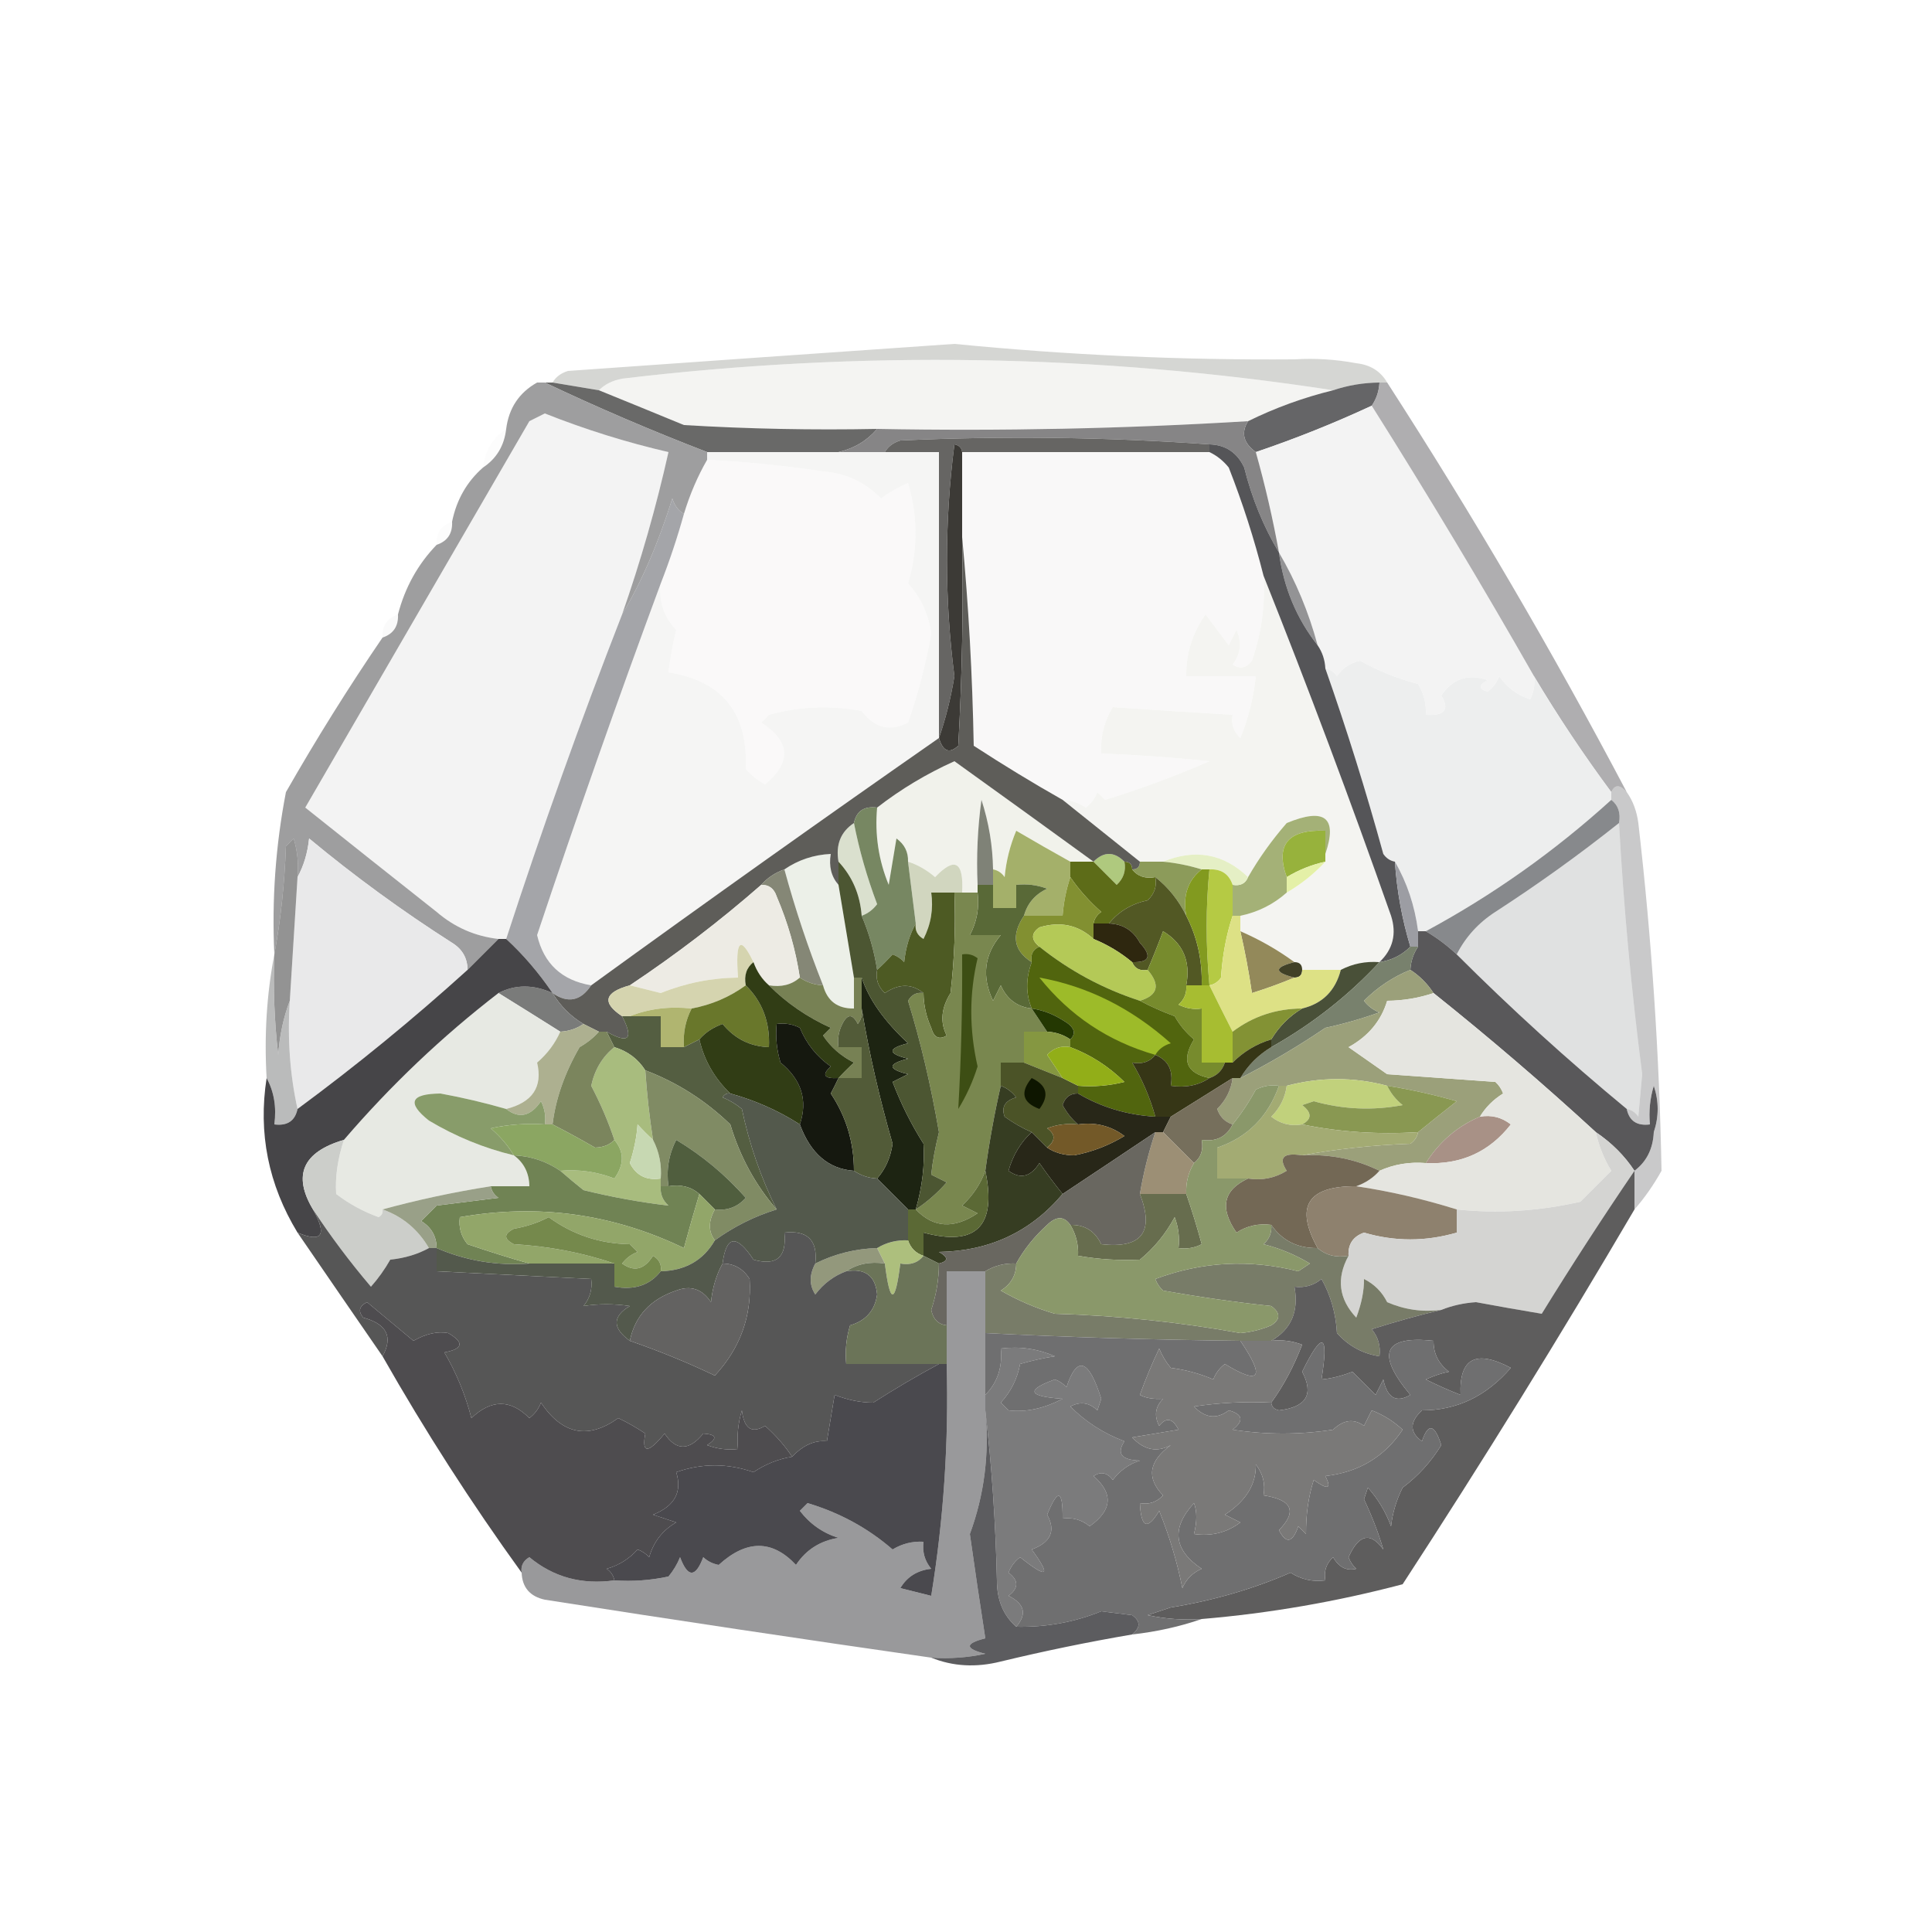 <?xml version="1.0" encoding="UTF-8"?>
<!DOCTYPE svg PUBLIC "-//W3C//DTD SVG 1.1//EN" "http://www.w3.org/Graphics/SVG/1.1/DTD/svg11.dtd">
<svg xmlns="http://www.w3.org/2000/svg" version="1.1" width="250px" height="250px" style="shape-rendering:geometricPrecision; text-rendering:geometricPrecision; image-rendering:optimizeQuality; fill-rule:evenodd; clip-rule:evenodd" xmlns:xlink="http://www.w3.org/1999/xlink">
<g><path style="opacity:0.046" fill="#fcfcfb" d="M 167.5,46.5 C 152.796,46.61 138.129,45.943 123.5,44.5C 106.832,45.651 90.166,46.818 73.5,48C 72.584,48.278 71.918,48.778 71.5,49.5C 71.167,49.5 70.833,49.5 70.5,49.5C 70.167,49.5 69.833,49.5 69.5,49.5C 70.058,48.21 71.058,47.377 72.5,47C 104.635,41.98 136.301,41.814 167.5,46.5 Z"/></g>
<g><path style="opacity:1" fill="#f4f4f2" d="M 172.5,50.5 C 168.647,51.45 164.98,52.783 161.5,54.5C 145.548,55.47 129.548,55.803 113.5,55.5C 105.16,55.666 96.827,55.5 88.5,55C 84.775,53.465 81.108,51.965 77.5,50.5C 78.263,49.732 79.263,49.232 80.5,49C 111.39,45.317 142.057,45.817 172.5,50.5 Z"/></g>
<g><path style="opacity:0.984" fill="#d4d5d2" d="M 167.5,46.5 C 170.187,46.336 172.854,46.503 175.5,47C 177.32,47.2 178.653,48.034 179.5,49.5C 179.167,49.5 178.833,49.5 178.5,49.5C 176.435,49.517 174.435,49.85 172.5,50.5C 142.057,45.817 111.39,45.317 80.5,49C 79.263,49.232 78.263,49.732 77.5,50.5C 75.5,50.167 73.5,49.833 71.5,49.5C 71.918,48.778 72.584,48.278 73.5,48C 90.166,46.818 106.832,45.651 123.5,44.5C 138.129,45.943 152.796,46.61 167.5,46.5 Z"/></g>
<g><path style="opacity:1" fill="#656567" d="M 178.5,49.5 C 178.443,50.609 178.11,51.609 177.5,52.5C 172.643,54.759 167.643,56.759 162.5,58.5C 160.891,57.335 160.557,56.001 161.5,54.5C 164.98,52.783 168.647,51.45 172.5,50.5C 174.435,49.85 176.435,49.517 178.5,49.5 Z"/></g>
<g><path style="opacity:1" fill="#f3f3f3" d="M 177.5,52.5 C 184.748,63.993 191.748,75.66 198.5,87.5C 198.649,88.552 198.483,89.552 198,90.5C 196.324,89.939 194.991,88.939 194,87.5C 193.692,88.308 193.192,88.975 192.5,89.5C 191.304,89.154 191.304,88.654 192.5,88C 189.967,87.148 187.967,87.814 186.5,90C 187.609,91.813 186.942,92.646 184.5,92.5C 184.579,91.07 184.246,89.736 183.5,88.5C 180.837,87.808 178.337,86.808 176,85.5C 174.739,85.759 173.739,86.426 173,87.5C 172.617,86.944 172.117,86.611 171.5,86.5C 171.443,85.391 171.11,84.391 170.5,83.5C 169.345,79.203 167.679,75.203 165.5,71.5C 164.707,67.12 163.707,62.786 162.5,58.5C 167.643,56.759 172.643,54.759 177.5,52.5 Z"/></g>
<g><path style="opacity:1" fill="#696968" d="M 70.5,49.5 C 70.833,49.5 71.167,49.5 71.5,49.5C 73.5,49.833 75.5,50.167 77.5,50.5C 81.108,51.965 84.775,53.465 88.5,55C 96.827,55.5 105.16,55.666 113.5,55.5C 112.198,57.028 110.531,58.028 108.5,58.5C 102.833,58.5 97.167,58.5 91.5,58.5C 84.3,55.727 77.3,52.727 70.5,49.5 Z"/></g>
<g><path style="opacity:1" fill="#868586" d="M 161.5,54.5 C 160.557,56.001 160.891,57.335 162.5,58.5C 163.707,62.786 164.707,67.12 165.5,71.5C 163.494,68.14 161.994,64.474 161,60.5C 160.092,58.561 158.592,57.561 156.5,57.5C 143.178,56.556 129.845,56.389 116.5,57C 115.584,57.278 114.918,57.778 114.5,58.5C 112.5,58.5 110.5,58.5 108.5,58.5C 110.531,58.028 112.198,57.028 113.5,55.5C 129.548,55.803 145.548,55.47 161.5,54.5 Z"/></g>
<g><path style="opacity:0.09" fill="#e3e3de" d="M 65.5,55.5 C 65.25,57.674 64.25,59.341 62.5,60.5C 62.75,58.326 63.75,56.659 65.5,55.5 Z"/></g>
<g><path style="opacity:1" fill="#666563" d="M 156.5,57.5 C 156.5,57.833 156.5,58.167 156.5,58.5C 145.833,58.5 135.167,58.5 124.5,58.5C 124.44,57.957 124.107,57.624 123.5,57.5C 122.215,67.511 122.215,77.511 123.5,87.5C 123.036,90.349 122.369,93.016 121.5,95.5C 121.5,83.167 121.5,70.833 121.5,58.5C 119.167,58.5 116.833,58.5 114.5,58.5C 114.918,57.778 115.584,57.278 116.5,57C 129.845,56.389 143.178,56.556 156.5,57.5 Z"/></g>
<g><path style="opacity:1" fill="#f3f3f3" d="M 80.5,79.5 C 75.131,93.267 70.131,107.267 65.5,121.5C 65.167,121.5 64.833,121.5 64.5,121.5C 61.484,121.159 58.818,119.993 56.5,118C 50.794,113.489 45.128,108.989 39.5,104.5C 49.167,87.833 58.833,71.167 68.5,54.5C 69.167,54.167 69.833,53.833 70.5,53.5C 75.719,55.573 81.052,57.24 86.5,58.5C 84.915,65.591 82.915,72.591 80.5,79.5 Z"/></g>
<g><path style="opacity:1" fill="#faf9f9" d="M 91.5,59.5 C 96.519,59.752 101.519,60.252 106.5,61C 109.458,61.229 111.958,62.396 114,64.5C 115.085,63.707 116.252,63.04 117.5,62.5C 118.775,66.851 118.775,71.184 117.5,75.5C 119.168,77.342 120.168,79.508 120.5,82C 119.807,85.913 118.807,89.746 117.5,93.5C 115.183,94.71 113.183,94.21 111.5,92C 107.442,91.233 103.442,91.4 99.5,92.5C 99.167,92.833 98.833,93.167 98.5,93.5C 102.281,95.954 102.448,98.621 99,101.5C 98.05,100.978 97.216,100.311 96.5,99.5C 96.823,92.278 93.49,88.112 86.5,87C 86.721,85.201 87.054,83.368 87.5,81.5C 85.895,79.821 85.229,77.821 85.5,75.5C 86.655,72.543 87.655,69.543 88.5,66.5C 89.264,63.982 90.264,61.649 91.5,59.5 Z"/></g>
<g><path style="opacity:1" fill="#f9f8f8" d="M 124.5,58.5 C 135.167,58.5 145.833,58.5 156.5,58.5C 157.458,58.953 158.292,59.62 159,60.5C 160.802,65.095 162.302,69.762 163.5,74.5C 163.737,78.273 163.237,81.94 162,85.5C 161.282,86.451 160.449,86.617 159.5,86C 160.554,84.612 160.72,83.112 160,81.5C 159.667,82.167 159.333,82.833 159,83.5C 158,82.167 157,80.833 156,79.5C 154.293,81.909 153.46,84.576 153.5,87.5C 156.5,87.5 159.5,87.5 162.5,87.5C 162.216,90.254 161.549,92.921 160.5,95.5C 159.614,94.675 159.281,93.675 159.5,92.5C 154.179,92.18 149.012,91.846 144,91.5C 142.872,93.345 142.372,95.345 142.5,97.5C 147.119,97.684 151.786,98.017 156.5,98.5C 152.029,100.439 147.529,102.106 143,103.5C 142.667,103.167 142.333,102.833 142,102.5C 141.692,103.308 141.192,103.975 140.5,104.5C 139.583,103.873 138.583,103.539 137.5,103.5C 133.639,101.315 129.806,98.981 126,96.5C 125.83,87.324 125.33,78.324 124.5,69.5C 124.5,65.833 124.5,62.167 124.5,58.5 Z"/></g>
<g><path style="opacity:0.11" fill="#e7e7e7" d="M 58.5,67.5 C 58.573,69.027 57.906,70.027 56.5,70.5C 56.427,68.973 57.094,67.973 58.5,67.5 Z"/></g>
<g><path style="opacity:0.8" fill="#9b9a9c" d="M 178.5,49.5 C 178.833,49.5 179.167,49.5 179.5,49.5C 190.587,66.666 200.92,84.333 210.5,102.5C 209.604,101.494 208.938,101.494 208.5,102.5C 204.919,97.672 201.585,92.672 198.5,87.5C 191.748,75.66 184.748,63.993 177.5,52.5C 178.11,51.609 178.443,50.609 178.5,49.5 Z"/></g>
<g><path style="opacity:1" fill="#3c3a36" d="M 124.5,58.5 C 124.5,62.167 124.5,65.833 124.5,69.5C 124.666,78.506 124.5,87.506 124,96.5C 122.841,97.566 122.008,97.233 121.5,95.5C 122.369,93.016 123.036,90.349 123.5,87.5C 122.215,77.511 122.215,67.511 123.5,57.5C 124.107,57.624 124.44,57.957 124.5,58.5 Z"/></g>
<g><path style="opacity:1" fill="#939395" d="M 165.5,71.5 C 167.679,75.203 169.345,79.203 170.5,83.5C 167.772,80.032 166.105,76.032 165.5,71.5 Z"/></g>
<g><path style="opacity:1" fill="#f4f4f1" d="M 163.5,74.5 C 169.266,88.952 174.766,103.618 180,118.5C 180.748,120.84 180.248,122.84 178.5,124.5C 176.708,124.366 175.042,124.699 173.5,125.5C 171.833,125.5 170.167,125.5 168.5,125.5C 168.5,124.833 168.167,124.5 167.5,124.5C 165.337,122.917 163.004,121.584 160.5,120.5C 160.5,119.833 160.5,119.167 160.5,118.5C 162.784,118.025 164.784,117.025 166.5,115.5C 168.389,114.396 170.055,113.063 171.5,111.5C 171.5,111.167 171.5,110.833 171.5,110.5C 173.109,105.79 171.442,104.457 166.5,106.5C 164.566,108.724 162.899,111.058 161.5,113.5C 158.343,110.465 154.677,109.798 150.5,111.5C 149.5,111.5 148.5,111.5 147.5,111.5C 144.167,108.833 140.833,106.167 137.5,103.5C 138.583,103.539 139.583,103.873 140.5,104.5C 141.192,103.975 141.692,103.308 142,102.5C 142.333,102.833 142.667,103.167 143,103.5C 147.529,102.106 152.029,100.439 156.5,98.5C 151.786,98.017 147.119,97.684 142.5,97.5C 142.372,95.345 142.872,93.345 144,91.5C 149.012,91.846 154.179,92.18 159.5,92.5C 159.281,93.675 159.614,94.675 160.5,95.5C 161.549,92.921 162.216,90.254 162.5,87.5C 159.5,87.5 156.5,87.5 153.5,87.5C 153.46,84.576 154.293,81.909 156,79.5C 157,80.833 158,82.167 159,83.5C 159.333,82.833 159.667,82.167 160,81.5C 160.72,83.112 160.554,84.612 159.5,86C 160.449,86.617 161.282,86.451 162,85.5C 163.237,81.94 163.737,78.273 163.5,74.5 Z"/></g>
<g><path style="opacity:0.118" fill="#d5d5d5" d="M 51.5,79.5 C 51.573,81.027 50.906,82.027 49.5,82.5C 49.427,80.973 50.094,79.973 51.5,79.5 Z"/></g>
<g><path style="opacity:1" fill="#f5f5f4" d="M 91.5,59.5 C 91.5,59.167 91.5,58.833 91.5,58.5C 97.167,58.5 102.833,58.5 108.5,58.5C 110.5,58.5 112.5,58.5 114.5,58.5C 116.833,58.5 119.167,58.5 121.5,58.5C 121.5,70.833 121.5,83.167 121.5,95.5C 106.817,105.729 91.817,116.395 76.5,127.5C 72.702,126.867 70.368,124.701 69.5,121C 74.619,105.653 79.952,90.486 85.5,75.5C 85.229,77.821 85.895,79.821 87.5,81.5C 87.054,83.368 86.721,85.201 86.5,87C 93.49,88.112 96.823,92.278 96.5,99.5C 97.216,100.311 98.05,100.978 99,101.5C 102.448,98.621 102.281,95.954 98.5,93.5C 98.833,93.167 99.167,92.833 99.5,92.5C 103.442,91.4 107.442,91.233 111.5,92C 113.183,94.21 115.183,94.71 117.5,93.5C 118.807,89.746 119.807,85.913 120.5,82C 120.168,79.508 119.168,77.342 117.5,75.5C 118.775,71.184 118.775,66.851 117.5,62.5C 116.252,63.04 115.085,63.707 114,64.5C 111.958,62.396 109.458,61.229 106.5,61C 101.519,60.252 96.519,59.752 91.5,59.5 Z"/></g>
<g><path style="opacity:1" fill="#edeeee" d="M 198.5,87.5 C 201.585,92.672 204.919,97.672 208.5,102.5C 208.5,102.833 208.5,103.167 208.5,103.5C 201.164,110.162 193.164,115.829 184.5,120.5C 184.167,120.5 183.833,120.5 183.5,120.5C 183.072,117.215 182.072,114.215 180.5,111.5C 179.883,111.389 179.383,111.056 179,110.5C 176.768,102.381 174.268,94.381 171.5,86.5C 172.117,86.611 172.617,86.944 173,87.5C 173.739,86.426 174.739,85.759 176,85.5C 178.337,86.808 180.837,87.808 183.5,88.5C 184.246,89.736 184.579,91.07 184.5,92.5C 186.942,92.646 187.609,91.813 186.5,90C 187.967,87.814 189.967,87.148 192.5,88C 191.304,88.654 191.304,89.154 192.5,89.5C 193.192,88.975 193.692,88.308 194,87.5C 194.991,88.939 196.324,89.939 198,90.5C 198.483,89.552 198.649,88.552 198.5,87.5 Z"/></g>
<g><path style="opacity:1" fill="#f1f2eb" d="M 141.5,111.5 C 140.5,111.5 139.5,111.5 138.5,111.5C 136.201,110.222 133.868,108.889 131.5,107.5C 130.692,109.423 130.192,111.423 130,113.5C 129.617,112.944 129.117,112.611 128.5,112.5C 128.453,109.432 127.953,106.432 127,103.5C 126.501,107.152 126.335,110.818 126.5,114.5C 126.5,114.833 126.5,115.167 126.5,115.5C 125.833,115.5 125.167,115.5 124.5,115.5C 124.724,111.485 123.557,110.819 121,113.5C 119.923,112.571 118.756,111.904 117.5,111.5C 117.539,110.244 117.039,109.244 116,108.5C 115.667,110.5 115.333,112.5 115,114.5C 113.684,111.312 113.184,107.978 113.5,104.5C 116.554,102.129 119.887,100.129 123.5,98.5C 129.567,102.855 135.567,107.188 141.5,111.5 Z"/></g>
<g><path style="opacity:1" fill="#a4a5a9" d="M 88.5,66.5 C 87.655,69.543 86.655,72.543 85.5,75.5C 79.952,90.486 74.619,105.653 69.5,121C 70.368,124.701 72.702,126.867 76.5,127.5C 75.144,129.538 73.477,129.872 71.5,128.5C 69.709,125.868 67.709,123.535 65.5,121.5C 70.131,107.267 75.131,93.267 80.5,79.5C 83.001,75.345 85.168,70.345 87,64.5C 87.278,65.416 87.778,66.082 88.5,66.5 Z"/></g>
<g><path style="opacity:0.91" fill="#949495" d="M 69.5,49.5 C 69.833,49.5 70.167,49.5 70.5,49.5C 77.3,52.727 84.3,55.727 91.5,58.5C 91.5,58.833 91.5,59.167 91.5,59.5C 90.264,61.649 89.264,63.982 88.5,66.5C 87.778,66.082 87.278,65.416 87,64.5C 85.168,70.345 83.001,75.345 80.5,79.5C 82.915,72.591 84.915,65.591 86.5,58.5C 81.052,57.24 75.719,55.573 70.5,53.5C 69.833,53.833 69.167,54.167 68.5,54.5C 58.833,71.167 49.167,87.833 39.5,104.5C 45.128,108.989 50.794,113.489 56.5,118C 58.818,119.993 61.484,121.159 64.5,121.5C 63.167,122.833 61.833,124.167 60.5,125.5C 60.489,123.983 59.823,122.816 58.5,122C 52.053,117.887 45.886,113.387 40,108.5C 39.802,110.382 39.302,112.048 38.5,113.5C 38.66,111.801 38.493,110.134 38,108.5C 37.667,108.833 37.333,109.167 37,109.5C 36.825,114.351 36.325,119.018 35.5,123.5C 35.161,116.426 35.661,109.426 37,102.5C 40.941,95.601 45.108,88.934 49.5,82.5C 50.906,82.027 51.573,81.027 51.5,79.5C 52.41,76.008 54.076,73.008 56.5,70.5C 57.906,70.027 58.573,69.027 58.5,67.5C 59.079,64.669 60.412,62.336 62.5,60.5C 64.25,59.341 65.25,57.674 65.5,55.5C 65.845,52.802 67.178,50.802 69.5,49.5 Z"/></g>
<g><path style="opacity:1" fill="#555558" d="M 156.5,58.5 C 156.5,58.167 156.5,57.833 156.5,57.5C 158.592,57.561 160.092,58.561 161,60.5C 161.994,64.474 163.494,68.14 165.5,71.5C 166.105,76.032 167.772,80.032 170.5,83.5C 171.11,84.391 171.443,85.391 171.5,86.5C 174.268,94.381 176.768,102.381 179,110.5C 179.383,111.056 179.883,111.389 180.5,111.5C 180.751,115.249 181.417,118.915 182.5,122.5C 181.395,123.6 180.062,124.267 178.5,124.5C 180.248,122.84 180.748,120.84 180,118.5C 174.766,103.618 169.266,88.952 163.5,74.5C 162.302,69.762 160.802,65.095 159,60.5C 158.292,59.62 157.458,58.953 156.5,58.5 Z"/></g>
<g><path style="opacity:1" fill="#a4b177" d="M 171.5,110.5 C 171.5,109.5 171.5,108.5 171.5,107.5C 166.669,107.305 165.003,109.305 166.5,113.5C 166.5,114.167 166.5,114.833 166.5,115.5C 164.784,117.025 162.784,118.025 160.5,118.5C 160.167,118.5 159.833,118.5 159.5,118.5C 159.5,117.167 159.5,115.833 159.5,114.5C 160.492,114.672 161.158,114.338 161.5,113.5C 162.899,111.058 164.566,108.724 166.5,106.5C 171.442,104.457 173.109,105.79 171.5,110.5 Z"/></g>
<g><path style="opacity:1" fill="#dae0ce" d="M 110.5,106.5 C 111.179,109.987 112.179,113.487 113.5,117C 112.956,117.717 112.289,118.217 111.5,118.5C 111.293,115.759 110.293,113.426 108.5,111.5C 108.12,109.302 108.787,107.635 110.5,106.5 Z"/></g>
<g><path style="opacity:1" fill="#7f8277" d="M 128.5,112.5 C 128.5,113.167 128.5,113.833 128.5,114.5C 127.833,114.5 127.167,114.5 126.5,114.5C 126.335,110.818 126.501,107.152 127,103.5C 127.953,106.432 128.453,109.432 128.5,112.5 Z"/></g>
<g><path style="opacity:1" fill="#97b23c" d="M 171.5,110.5 C 171.5,110.833 171.5,111.167 171.5,111.5C 169.716,111.893 168.05,112.559 166.5,113.5C 165.003,109.305 166.669,107.305 171.5,107.5C 171.5,108.5 171.5,109.5 171.5,110.5 Z"/></g>
<g><path style="opacity:1" fill="#e5efc5" d="M 161.5,113.5 C 161.158,114.338 160.492,114.672 159.5,114.5C 159.027,113.094 158.027,112.427 156.5,112.5C 156.167,112.5 155.833,112.5 155.5,112.5C 153.81,111.983 152.143,111.65 150.5,111.5C 154.677,109.798 158.343,110.465 161.5,113.5 Z"/></g>
<g><path style="opacity:1" fill="#ecf0e8" d="M 108.5,114.5 C 109.167,118.5 109.833,122.5 110.5,126.5C 110.5,127.833 110.5,129.167 110.5,130.5C 108.381,130.532 107.048,129.532 106.5,127.5C 104.556,122.608 102.89,117.608 101.5,112.5C 103.297,111.27 105.297,110.604 107.5,110.5C 107.232,112.099 107.566,113.432 108.5,114.5 Z"/></g>
<g><path style="opacity:1" fill="#e4f0a7" d="M 171.5,111.5 C 170.055,113.063 168.389,114.396 166.5,115.5C 166.5,114.833 166.5,114.167 166.5,113.5C 168.05,112.559 169.716,111.893 171.5,111.5 Z"/></g>
<g><path style="opacity:1" fill="#e0e1e1" d="M 209.5,106.5 C 210.096,117.365 211.096,128.198 212.5,139C 212.333,140.833 212.167,142.667 212,144.5C 211.617,143.944 211.117,143.611 210.5,143.5C 202.842,137.174 195.508,130.508 188.5,123.5C 189.648,121.245 191.314,119.412 193.5,118C 199.068,114.393 204.402,110.56 209.5,106.5 Z"/></g>
<g><path style="opacity:1" fill="#d1d6bf" d="M 117.5,111.5 C 118.756,111.904 119.923,112.571 121,113.5C 123.557,110.819 124.724,111.485 124.5,115.5C 124.167,115.5 123.833,115.5 123.5,115.5C 122.5,115.5 121.5,115.5 120.5,115.5C 120.799,117.604 120.466,119.604 119.5,121.5C 118.702,121.043 118.369,120.376 118.5,119.5C 118.167,116.833 117.833,114.167 117.5,111.5 Z"/></g>
<g><path style="opacity:1" fill="#a4b06a" d="M 138.5,111.5 C 138.5,112.167 138.5,112.833 138.5,113.5C 137.962,115.117 137.629,116.784 137.5,118.5C 135.833,118.5 134.167,118.5 132.5,118.5C 132.944,116.887 133.944,115.72 135.5,115C 134.207,114.51 132.873,114.343 131.5,114.5C 131.5,115.5 131.5,116.5 131.5,117.5C 130.5,117.5 129.5,117.5 128.5,117.5C 128.5,116.5 128.5,115.5 128.5,114.5C 128.5,113.833 128.5,113.167 128.5,112.5C 129.117,112.611 129.617,112.944 130,113.5C 130.192,111.423 130.692,109.423 131.5,107.5C 133.868,108.889 136.201,110.222 138.5,111.5 Z"/></g>
<g><path style="opacity:1" fill="#afc97e" d="M 145.5,111.5 C 145.719,112.675 145.386,113.675 144.5,114.5C 143.452,113.452 142.452,112.452 141.5,111.5C 142.833,110.167 144.167,110.167 145.5,111.5 Z"/></g>
<g><path style="opacity:1" fill="#e9e9ea" d="M 60.5,125.5 C 53.457,131.878 46.124,137.878 38.5,143.5C 37.514,139.03 37.181,134.363 37.5,129.5C 37.833,124.167 38.167,118.833 38.5,113.5C 39.302,112.048 39.802,110.382 40,108.5C 45.886,113.387 52.053,117.887 58.5,122C 59.823,122.816 60.489,123.983 60.5,125.5 Z"/></g>
<g><path style="opacity:1" fill="#5d6c18" d="M 138.5,111.5 C 139.5,111.5 140.5,111.5 141.5,111.5C 142.452,112.452 143.452,113.452 144.5,114.5C 145.386,113.675 145.719,112.675 145.5,111.5C 146.167,111.5 146.5,111.833 146.5,112.5C 147.209,113.404 148.209,113.737 149.5,113.5C 149.719,114.675 149.386,115.675 148.5,116.5C 146.402,116.957 144.736,117.957 143.5,119.5C 142.833,119.5 142.167,119.5 141.5,119.5C 141.611,118.883 141.944,118.383 142.5,118C 140.93,116.603 139.596,115.103 138.5,113.5C 138.5,112.833 138.5,112.167 138.5,111.5 Z"/></g>
<g><path style="opacity:1" fill="#8c9b5a" d="M 147.5,111.5 C 148.5,111.5 149.5,111.5 150.5,111.5C 152.143,111.65 153.81,111.983 155.5,112.5C 153.692,113.918 153.025,115.918 153.5,118.5C 152.515,116.494 151.182,114.827 149.5,113.5C 148.209,113.737 147.209,113.404 146.5,112.5C 147.167,112.5 147.5,112.167 147.5,111.5 Z"/></g>
<g><path style="opacity:1" fill="#87898c" d="M 208.5,103.5 C 209.404,104.209 209.737,105.209 209.5,106.5C 204.402,110.56 199.068,114.393 193.5,118C 191.314,119.412 189.648,121.245 188.5,123.5C 187.26,122.341 185.926,121.341 184.5,120.5C 193.164,115.829 201.164,110.162 208.5,103.5 Z"/></g>
<g><path style="opacity:1" fill="#b5ca44" d="M 156.5,112.5 C 158.027,112.427 159.027,113.094 159.5,114.5C 159.5,115.833 159.5,117.167 159.5,118.5C 158.683,120.969 158.183,123.635 158,126.5C 157.617,127.056 157.117,127.389 156.5,127.5C 156.022,122.349 156.022,117.349 156.5,112.5 Z"/></g>
<g><path style="opacity:1" fill="#9c9da3" d="M 180.5,111.5 C 182.072,114.215 183.072,117.215 183.5,120.5C 183.5,121.167 183.5,121.833 183.5,122.5C 183.167,122.5 182.833,122.5 182.5,122.5C 181.417,118.915 180.751,115.249 180.5,111.5 Z"/></g>
<g><path style="opacity:1" fill="#5e5d59" d="M 124.5,69.5 C 125.33,78.324 125.83,87.324 126,96.5C 129.806,98.981 133.639,101.315 137.5,103.5C 140.833,106.167 144.167,108.833 147.5,111.5C 147.5,112.167 147.167,112.5 146.5,112.5C 146.5,111.833 146.167,111.5 145.5,111.5C 144.167,110.167 142.833,110.167 141.5,111.5C 135.567,107.188 129.567,102.855 123.5,98.5C 119.887,100.129 116.554,102.129 113.5,104.5C 111.821,104.285 110.821,104.952 110.5,106.5C 108.787,107.635 108.12,109.302 108.5,111.5C 108.5,112.5 108.5,113.5 108.5,114.5C 107.566,113.432 107.232,112.099 107.5,110.5C 105.297,110.604 103.297,111.27 101.5,112.5C 100.29,112.932 99.29,113.599 98.5,114.5C 93.142,119.186 87.475,123.519 81.5,127.5C 78.186,128.41 77.852,129.743 80.5,131.5C 82.025,134.457 81.358,135.124 78.5,133.5C 78.167,133.5 77.833,133.5 77.5,133.5C 76.833,133.167 76.167,132.833 75.5,132.5C 73.861,131.527 72.527,130.194 71.5,128.5C 73.477,129.872 75.144,129.538 76.5,127.5C 91.817,116.395 106.817,105.729 121.5,95.5C 122.008,97.233 122.841,97.566 124,96.5C 124.5,87.506 124.666,78.506 124.5,69.5 Z"/></g>
<g><path style="opacity:1" fill="#858776" d="M 101.5,112.5 C 102.89,117.608 104.556,122.608 106.5,127.5C 105.391,127.443 104.391,127.11 103.5,126.5C 102.956,122.9 101.956,119.4 100.5,116C 100.164,114.97 99.497,114.47 98.5,114.5C 99.29,113.599 100.29,112.932 101.5,112.5 Z"/></g>
<g><path style="opacity:1" fill="#829031" d="M 138.5,113.5 C 139.596,115.103 140.93,116.603 142.5,118C 141.944,118.383 141.611,118.883 141.5,119.5C 141.5,120.167 141.5,120.833 141.5,121.5C 139.532,119.685 137.198,119.185 134.5,120C 133.402,120.77 133.402,121.603 134.5,122.5C 133.662,122.842 133.328,123.508 133.5,124.5C 131.155,123.012 130.821,121.012 132.5,118.5C 134.167,118.5 135.833,118.5 137.5,118.5C 137.629,116.784 137.962,115.117 138.5,113.5 Z"/></g>
<g><path style="opacity:1" fill="#778762" d="M 113.5,104.5 C 113.184,107.978 113.684,111.312 115,114.5C 115.333,112.5 115.667,110.5 116,108.5C 117.039,109.244 117.539,110.244 117.5,111.5C 117.833,114.167 118.167,116.833 118.5,119.5C 117.698,120.952 117.198,122.618 117,124.5C 116.586,124.043 116.086,123.709 115.5,123.5C 114.818,124.243 114.151,124.909 113.5,125.5C 113.122,123.079 112.455,120.746 111.5,118.5C 112.289,118.217 112.956,117.717 113.5,117C 112.179,113.487 111.179,109.987 110.5,106.5C 110.821,104.952 111.821,104.285 113.5,104.5 Z"/></g>
<g><path style="opacity:1" fill="#525824" d="M 149.5,113.5 C 151.182,114.827 152.515,116.494 153.5,118.5C 154.92,121.261 155.587,124.261 155.5,127.5C 154.833,127.5 154.167,127.5 153.5,127.5C 154.093,124.404 153.093,122.071 150.5,120.5C 149.83,122.291 149.163,123.958 148.5,125.5C 147.508,125.672 146.842,125.338 146.5,124.5C 148.765,124.559 149.098,123.726 147.5,122C 146.644,120.405 145.311,119.572 143.5,119.5C 144.736,117.957 146.402,116.957 148.5,116.5C 149.386,115.675 149.719,114.675 149.5,113.5 Z"/></g>
<g><path style="opacity:0.786" fill="#777777" d="M 38.5,113.5 C 38.167,118.833 37.833,124.167 37.5,129.5C 36.686,131.631 36.186,133.964 36,136.5C 35.501,132.179 35.334,127.846 35.5,123.5C 36.325,119.018 36.825,114.351 37,109.5C 37.333,109.167 37.667,108.833 38,108.5C 38.493,110.134 38.66,111.801 38.5,113.5 Z"/></g>
<g><path style="opacity:1" fill="#edebe4" d="M 98.5,114.5 C 99.497,114.47 100.164,114.97 100.5,116C 101.956,119.4 102.956,122.9 103.5,126.5C 102.432,127.434 101.099,127.768 99.5,127.5C 98.599,126.71 97.932,125.71 97.5,124.5C 95.804,120.978 95.138,121.644 95.5,126.5C 92.049,126.538 88.716,127.205 85.5,128.5C 84.151,128.154 82.817,127.821 81.5,127.5C 87.475,123.519 93.142,119.186 98.5,114.5 Z"/></g>
<g><path style="opacity:1" fill="#829a1f" d="M 155.5,112.5 C 155.833,112.5 156.167,112.5 156.5,112.5C 156.022,117.349 156.022,122.349 156.5,127.5C 156.167,127.5 155.833,127.5 155.5,127.5C 155.587,124.261 154.92,121.261 153.5,118.5C 153.025,115.918 153.692,113.918 155.5,112.5 Z"/></g>
<g><path style="opacity:1" fill="#596937" d="M 126.5,114.5 C 127.167,114.5 127.833,114.5 128.5,114.5C 128.5,115.5 128.5,116.5 128.5,117.5C 129.5,117.5 130.5,117.5 131.5,117.5C 131.5,116.5 131.5,115.5 131.5,114.5C 132.873,114.343 134.207,114.51 135.5,115C 133.944,115.72 132.944,116.887 132.5,118.5C 130.821,121.012 131.155,123.012 133.5,124.5C 132.725,126.612 132.725,128.612 133.5,130.5C 131.616,130.288 130.283,129.288 129.5,127.5C 129.167,128.167 128.833,128.833 128.5,129.5C 127.017,126.388 127.35,123.555 129.5,121C 128.167,121 126.833,121 125.5,121C 126.406,119.301 126.739,117.467 126.5,115.5C 126.5,115.167 126.5,114.833 126.5,114.5 Z"/></g>
<g><path style="opacity:1" fill="#2e270f" d="M 141.5,119.5 C 142.167,119.5 142.833,119.5 143.5,119.5C 145.311,119.572 146.644,120.405 147.5,122C 149.098,123.726 148.765,124.559 146.5,124.5C 144.999,123.248 143.332,122.248 141.5,121.5C 141.5,120.833 141.5,120.167 141.5,119.5 Z"/></g>
<g><path style="opacity:1" fill="#93895a" d="M 160.5,120.5 C 163.004,121.584 165.337,122.917 167.5,124.5C 164.833,125.167 164.833,125.833 167.5,126.5C 165.782,127.224 163.948,127.891 162,128.5C 161.605,125.793 161.105,123.127 160.5,120.5 Z"/></g>
<g><path style="opacity:1" fill="#414127" d="M 167.5,124.5 C 168.167,124.5 168.5,124.833 168.5,125.5C 168.5,126.167 168.167,126.5 167.5,126.5C 164.833,125.833 164.833,125.167 167.5,124.5 Z"/></g>
<g><path style="opacity:1" fill="#b4c957" d="M 141.5,121.5 C 143.332,122.248 144.999,123.248 146.5,124.5C 146.842,125.338 147.508,125.672 148.5,125.5C 150.175,127.456 149.842,128.789 147.5,129.5C 142.72,127.944 138.387,125.611 134.5,122.5C 133.402,121.603 133.402,120.77 134.5,120C 137.198,119.185 139.532,119.685 141.5,121.5 Z"/></g>
<g><path style="opacity:1" fill="#7a7b7a" d="M 64.5,128.5 C 66.688,127.377 69.021,127.377 71.5,128.5C 72.527,130.194 73.861,131.527 75.5,132.5C 74.609,133.11 73.609,133.443 72.5,133.5C 69.816,131.807 67.149,130.14 64.5,128.5 Z"/></g>
<g><path style="opacity:1" fill="#4d5a23" d="M 123.5,115.5 C 123.666,119.846 123.499,124.179 123,128.5C 121.793,130.44 121.626,132.273 122.5,134C 121.517,134.591 120.85,134.257 120.5,133C 119.852,131.56 119.519,130.06 119.5,128.5C 117.983,127.265 116.316,127.265 114.5,128.5C 113.614,127.675 113.281,126.675 113.5,125.5C 114.151,124.909 114.818,124.243 115.5,123.5C 116.086,123.709 116.586,124.043 117,124.5C 117.198,122.618 117.698,120.952 118.5,119.5C 118.369,120.376 118.702,121.043 119.5,121.5C 120.466,119.604 120.799,117.604 120.5,115.5C 121.5,115.5 122.5,115.5 123.5,115.5 Z"/></g>
<g><path style="opacity:1" fill="#778b2d" d="M 153.5,127.5 C 153.586,128.496 153.252,129.329 152.5,130C 153.448,130.483 154.448,130.649 155.5,130.5C 155.5,132.833 155.5,135.167 155.5,137.5C 156.5,137.5 157.5,137.5 158.5,137.5C 158.167,138.5 157.5,139.167 156.5,139.5C 153.508,138.868 152.841,137.201 154.5,134.5C 153.478,133.646 152.645,132.646 152,131.5C 150.378,130.901 148.878,130.234 147.5,129.5C 149.842,128.789 150.175,127.456 148.5,125.5C 149.163,123.958 149.83,122.291 150.5,120.5C 153.093,122.071 154.093,124.404 153.5,127.5 Z"/></g>
<g><path style="opacity:1" fill="#dde185" d="M 159.5,118.5 C 159.833,118.5 160.167,118.5 160.5,118.5C 160.5,119.167 160.5,119.833 160.5,120.5C 161.105,123.127 161.605,125.793 162,128.5C 163.948,127.891 165.782,127.224 167.5,126.5C 168.167,126.5 168.5,126.167 168.5,125.5C 170.167,125.5 171.833,125.5 173.5,125.5C 172.8,128.2 171.134,129.867 168.5,130.5C 165.121,130.515 162.121,131.515 159.5,133.5C 158.471,131.483 157.471,129.483 156.5,127.5C 157.117,127.389 157.617,127.056 158,126.5C 158.183,123.635 158.683,120.969 159.5,118.5 Z"/></g>
<g><path style="opacity:1" fill="#495038" d="M 178.5,124.5 C 174.475,128.844 169.808,132.511 164.5,135.5C 164.5,135.167 164.5,134.833 164.5,134.5C 165.527,132.806 166.861,131.473 168.5,130.5C 171.134,129.867 172.8,128.2 173.5,125.5C 175.042,124.699 176.708,124.366 178.5,124.5 Z"/></g>
<g><path style="opacity:1" fill="#d5d4af" d="M 97.5,124.5 C 96.596,125.209 96.263,126.209 96.5,127.5C 94.412,129.02 92.078,130.02 89.5,130.5C 86.615,130.194 83.948,130.527 81.5,131.5C 81.167,131.5 80.833,131.5 80.5,131.5C 77.852,129.743 78.186,128.41 81.5,127.5C 82.817,127.821 84.151,128.154 85.5,128.5C 88.716,127.205 92.049,126.538 95.5,126.5C 95.138,121.644 95.804,120.978 97.5,124.5 Z"/></g>
<g><path style="opacity:1" fill="#79874f" d="M 123.5,115.5 C 123.833,115.5 124.167,115.5 124.5,115.5C 125.167,115.5 125.833,115.5 126.5,115.5C 126.739,117.467 126.406,119.301 125.5,121C 126.833,121 128.167,121 129.5,121C 127.35,123.555 127.017,126.388 128.5,129.5C 128.833,128.833 129.167,128.167 129.5,127.5C 130.283,129.288 131.616,130.288 133.5,130.5C 134.167,131.5 134.833,132.5 135.5,133.5C 134.5,133.5 133.5,133.5 132.5,133.5C 132.5,134.833 132.5,136.167 132.5,137.5C 131.5,137.5 130.5,137.5 129.5,137.5C 129.5,138.5 129.5,139.5 129.5,140.5C 128.693,144.021 128.026,147.688 127.5,151.5C 126.897,153.19 125.897,154.69 124.5,156C 125.167,156.333 125.833,156.667 126.5,157C 123.428,159.06 120.762,158.893 118.5,156.5C 119.962,155.542 121.295,154.376 122.5,153C 121.833,152.667 121.167,152.333 120.5,152C 120.653,150.439 120.986,148.605 121.5,146.5C 120.452,140.403 119.119,134.736 117.5,129.5C 117.957,128.702 118.624,128.369 119.5,128.5C 119.519,130.06 119.852,131.56 120.5,133C 120.85,134.257 121.517,134.591 122.5,134C 121.626,132.273 121.793,130.44 123,128.5C 123.499,124.179 123.666,119.846 123.5,115.5 Z"/></g>
<g><path style="opacity:1" fill="#3d4e14" d="M 124.5,123.5 C 125.239,123.369 125.906,123.536 126.5,124C 125.412,128.577 125.412,133.244 126.5,138C 125.89,139.947 125.057,141.781 124,143.5C 124.377,136.893 124.544,130.226 124.5,123.5 Z"/></g>
<g><path style="opacity:1" fill="#51650e" d="M 134.5,122.5 C 138.387,125.611 142.72,127.944 147.5,129.5C 148.878,130.234 150.378,130.901 152,131.5C 152.645,132.646 153.478,133.646 154.5,134.5C 152.841,137.201 153.508,138.868 156.5,139.5C 155.081,140.451 153.415,140.784 151.5,140.5C 151.843,138.517 151.176,137.183 149.5,136.5C 148.791,137.404 147.791,137.737 146.5,137.5C 147.801,139.672 148.801,142.005 149.5,144.5C 145.838,144.277 142.505,143.277 139.5,141.5C 139.5,141.167 139.5,140.833 139.5,140.5C 141.527,140.662 143.527,140.495 145.5,140C 143.449,137.98 141.116,136.48 138.5,135.5C 138.5,135.167 138.5,134.833 138.5,134.5C 139.332,133.671 138.999,132.838 137.5,132C 136.255,131.209 134.922,130.709 133.5,130.5C 132.725,128.612 132.725,126.612 133.5,124.5C 133.328,123.508 133.662,122.842 134.5,122.5 Z"/></g>
<g><path style="opacity:1" fill="#59585a" d="M 183.5,120.5 C 183.833,120.5 184.167,120.5 184.5,120.5C 185.926,121.341 187.26,122.341 188.5,123.5C 195.508,130.508 202.842,137.174 210.5,143.5C 210.821,145.048 211.821,145.715 213.5,145.5C 213.34,143.801 213.506,142.134 214,140.5C 214.667,142.5 214.667,144.5 214,146.5C 213.901,148.653 213.067,150.319 211.5,151.5C 210.215,149.548 208.549,147.882 206.5,146.5C 199.726,140.273 192.726,134.273 185.5,128.5C 184.694,127.272 183.694,126.272 182.5,125.5C 182.557,124.391 182.89,123.391 183.5,122.5C 183.5,121.833 183.5,121.167 183.5,120.5 Z"/></g>
<g><path style="opacity:1" fill="#b0b570" d="M 81.5,131.5 C 83.948,130.527 86.615,130.194 89.5,130.5C 88.699,132.042 88.366,133.708 88.5,135.5C 87.5,135.5 86.5,135.5 85.5,135.5C 85.5,134.167 85.5,132.833 85.5,131.5C 84.167,131.5 82.833,131.5 81.5,131.5 Z"/></g>
<g><path style="opacity:1" fill="#69772b" d="M 96.5,127.5 C 98.654,129.617 99.654,132.284 99.5,135.5C 97.071,135.415 95.071,134.415 93.5,132.5C 92.261,132.942 91.261,133.609 90.5,134.5C 89.833,134.833 89.167,135.167 88.5,135.5C 88.366,133.708 88.699,132.042 89.5,130.5C 92.078,130.02 94.412,129.02 96.5,127.5 Z"/></g>
<g><path style="opacity:1" fill="#78816d" d="M 182.5,122.5 C 182.833,122.5 183.167,122.5 183.5,122.5C 182.89,123.391 182.557,124.391 182.5,125.5C 180.246,126.415 178.246,127.748 176.5,129.5C 177.025,130.192 177.692,130.692 178.5,131C 176.212,131.822 173.878,132.489 171.5,133C 167.929,135.421 164.262,137.587 160.5,139.5C 161.5,137.833 162.833,136.5 164.5,135.5C 169.808,132.511 174.475,128.844 178.5,124.5C 180.062,124.267 181.395,123.6 182.5,122.5 Z"/></g>
<g><path style="opacity:1" fill="#243802" d="M 133.5,130.5 C 134.922,130.709 136.255,131.209 137.5,132C 138.999,132.838 139.332,133.671 138.5,134.5C 137.609,133.89 136.609,133.557 135.5,133.5C 134.833,132.5 134.167,131.5 133.5,130.5 Z"/></g>
<g><path style="opacity:1" fill="#9dbb29" d="M 149.5,136.5 C 143.436,134.771 138.436,131.437 134.5,126.5C 140.739,127.619 146.406,130.452 151.5,135C 150.584,135.278 149.918,135.778 149.5,136.5 Z"/></g>
<g><path style="opacity:1" fill="#778154" d="M 103.5,126.5 C 104.391,127.11 105.391,127.443 106.5,127.5C 107.048,129.532 108.381,130.532 110.5,130.5C 110.5,129.167 110.5,127.833 110.5,126.5C 110.833,126.5 111.167,126.5 111.5,126.5C 111.5,127.833 111.5,129.167 111.5,130.5C 111.631,131.239 111.464,131.906 111,132.5C 110.333,131.167 109.667,131.167 109,132.5C 108.517,133.448 108.351,134.448 108.5,135.5C 109.5,135.5 110.5,135.5 111.5,135.5C 111.5,136.833 111.5,138.167 111.5,139.5C 110.5,139.5 109.5,139.5 108.5,139.5C 109.091,138.849 109.757,138.182 110.5,137.5C 108.838,136.673 107.505,135.507 106.5,134C 106.833,133.667 107.167,133.333 107.5,133C 104.433,131.611 101.767,129.778 99.5,127.5C 101.099,127.768 102.432,127.434 103.5,126.5 Z"/></g>
<g><path style="opacity:1" fill="#839234" d="M 168.5,130.5 C 166.861,131.473 165.527,132.806 164.5,134.5C 162.589,135.075 160.922,136.075 159.5,137.5C 159.5,136.167 159.5,134.833 159.5,133.5C 162.121,131.515 165.121,130.515 168.5,130.5 Z"/></g>
<g><path style="opacity:1" fill="#859741" d="M 135.5,133.5 C 136.609,133.557 137.609,133.89 138.5,134.5C 138.5,134.833 138.5,135.167 138.5,135.5C 137.325,135.281 136.325,135.614 135.5,136.5C 136.193,137.518 136.859,138.518 137.5,139.5C 135.833,138.833 134.167,138.167 132.5,137.5C 132.5,136.167 132.5,134.833 132.5,133.5C 133.5,133.5 134.5,133.5 135.5,133.5 Z"/></g>
<g><path style="opacity:1" fill="#a7bd31" d="M 153.5,127.5 C 154.167,127.5 154.833,127.5 155.5,127.5C 155.833,127.5 156.167,127.5 156.5,127.5C 157.471,129.483 158.471,131.483 159.5,133.5C 159.5,134.833 159.5,136.167 159.5,137.5C 159.167,137.5 158.833,137.5 158.5,137.5C 157.5,137.5 156.5,137.5 155.5,137.5C 155.5,135.167 155.5,132.833 155.5,130.5C 154.448,130.649 153.448,130.483 152.5,130C 153.252,129.329 153.586,128.496 153.5,127.5 Z"/></g>
<g><path style="opacity:1" fill="#e7e9e3" d="M 64.5,128.5 C 67.149,130.14 69.816,131.807 72.5,133.5C 71.826,135.024 70.826,136.358 69.5,137.5C 70.248,140.636 68.915,142.636 65.5,143.5C 62.715,142.694 59.881,142.028 57,141.5C 53.112,141.538 52.612,142.704 55.5,145C 58.971,147.072 62.638,148.572 66.5,149.5C 67.806,150.467 68.473,151.801 68.5,153.5C 66.833,153.5 65.167,153.5 63.5,153.5C 58.661,154.266 53.994,155.266 49.5,156.5C 49.565,156.938 49.399,157.272 49,157.5C 47.013,156.782 45.179,155.782 43.5,154.5C 43.358,152.306 43.691,149.973 44.5,147.5C 50.562,140.436 57.228,134.103 64.5,128.5 Z"/></g>
<g><path style="opacity:1" fill="#4b5327" d="M 132.5,137.5 C 134.167,138.167 135.833,138.833 137.5,139.5C 138.167,139.833 138.833,140.167 139.5,140.5C 139.5,140.833 139.5,141.167 139.5,141.5C 138.503,141.47 137.836,141.97 137.5,143C 138.056,144.011 138.722,144.844 139.5,145.5C 138.127,145.343 136.793,145.51 135.5,146C 136.598,146.77 136.598,147.603 135.5,148.5C 134.833,147.833 134.167,147.167 133.5,146.5C 132.279,145.972 131.113,145.305 130,144.5C 129.544,143.256 130.044,142.423 131.5,142C 130.956,141.283 130.289,140.783 129.5,140.5C 129.5,139.5 129.5,138.5 129.5,137.5C 130.5,137.5 131.5,137.5 132.5,137.5 Z"/></g>
<g><path style="opacity:0.735" fill="#a2a3a3" d="M 35.5,123.5 C 35.334,127.846 35.501,132.179 36,136.5C 36.186,133.964 36.686,131.631 37.5,129.5C 37.181,134.363 37.514,139.03 38.5,143.5C 38.179,145.048 37.179,145.715 35.5,145.5C 35.795,143.265 35.461,141.265 34.5,139.5C 34.179,133.974 34.512,128.64 35.5,123.5 Z"/></g>
<g><path style="opacity:1" fill="#545e41" d="M 80.5,131.5 C 80.833,131.5 81.167,131.5 81.5,131.5C 82.833,131.5 84.167,131.5 85.5,131.5C 85.5,132.833 85.5,134.167 85.5,135.5C 86.5,135.5 87.5,135.5 88.5,135.5C 89.167,135.167 89.833,134.833 90.5,134.5C 91.103,137.175 92.436,139.508 94.5,141.5C 94.062,141.435 93.728,141.601 93.5,142C 94.416,142.374 95.25,142.874 96,143.5C 96.967,148.083 98.467,152.416 100.5,156.5C 97.75,153.339 95.75,149.673 94.5,145.5C 91.284,142.396 87.618,140.063 83.5,138.5C 82.564,137.026 81.23,136.026 79.5,135.5C 79.167,134.833 78.833,134.167 78.5,133.5C 81.358,135.124 82.025,134.457 80.5,131.5 Z"/></g>
<g><path style="opacity:1" fill="#1d2412" d="M 118.5,156.5 C 118.167,156.5 117.833,156.5 117.5,156.5C 116.167,155.167 114.833,153.833 113.5,152.5C 114.575,151.287 115.241,149.787 115.5,148C 113.803,142.115 112.469,136.282 111.5,130.5C 111.5,129.167 111.5,127.833 111.5,126.5C 112.414,129.297 114.414,132.13 117.5,135C 114.833,135.667 114.833,136.333 117.5,137C 114.833,137.667 114.833,138.333 117.5,139C 116.833,139.333 116.167,139.667 115.5,140C 116.567,142.801 117.9,145.468 119.5,148C 119.675,150.744 119.341,153.577 118.5,156.5 Z"/></g>
<g><path style="opacity:1" fill="#4c5632" d="M 108.5,111.5 C 110.293,113.426 111.293,115.759 111.5,118.5C 112.455,120.746 113.122,123.079 113.5,125.5C 113.281,126.675 113.614,127.675 114.5,128.5C 116.316,127.265 117.983,127.265 119.5,128.5C 118.624,128.369 117.957,128.702 117.5,129.5C 119.119,134.736 120.452,140.403 121.5,146.5C 120.986,148.605 120.653,150.439 120.5,152C 121.167,152.333 121.833,152.667 122.5,153C 121.295,154.376 119.962,155.542 118.5,156.5C 119.341,153.577 119.675,150.744 119.5,148C 117.9,145.468 116.567,142.801 115.5,140C 116.167,139.667 116.833,139.333 117.5,139C 114.833,138.333 114.833,137.667 117.5,137C 114.833,136.333 114.833,135.667 117.5,135C 114.414,132.13 112.414,129.297 111.5,126.5C 111.167,126.5 110.833,126.5 110.5,126.5C 109.833,122.5 109.167,118.5 108.5,114.5C 108.5,113.5 108.5,112.5 108.5,111.5 Z"/></g>
<g><path style="opacity:1" fill="#92ae18" d="M 138.5,135.5 C 141.116,136.48 143.449,137.98 145.5,140C 143.527,140.495 141.527,140.662 139.5,140.5C 138.833,140.167 138.167,139.833 137.5,139.5C 136.859,138.518 136.193,137.518 135.5,136.5C 136.325,135.614 137.325,135.281 138.5,135.5 Z"/></g>
<g><path style="opacity:1" fill="#9ba07a" d="M 182.5,125.5 C 183.694,126.272 184.694,127.272 185.5,128.5C 183.565,129.15 181.565,129.483 179.5,129.5C 178.72,132.101 177.054,134.101 174.5,135.5C 176.167,136.667 177.833,137.833 179.5,139C 184.167,139.333 188.833,139.667 193.5,140C 193.957,140.414 194.291,140.914 194.5,141.5C 193.23,142.288 192.23,143.288 191.5,144.5C 188.602,145.723 186.269,147.723 184.5,150.5C 182.379,150.325 180.379,150.659 178.5,151.5C 175.456,149.989 172.122,149.322 168.5,149.5C 172.982,148.674 177.649,148.174 182.5,148C 183.056,147.617 183.389,147.117 183.5,146.5C 185.132,145.168 186.799,143.835 188.5,142.5C 185.522,141.647 182.522,140.981 179.5,140.5C 175.192,139.35 170.859,139.35 166.5,140.5C 166.167,140.5 165.833,140.5 165.5,140.5C 164.448,140.351 163.448,140.517 162.5,141C 161.601,142.652 160.601,144.152 159.5,145.5C 158.522,145.189 157.855,144.522 157.5,143.5C 158.63,142.378 159.297,141.044 159.5,139.5C 159.833,139.5 160.167,139.5 160.5,139.5C 164.262,137.587 167.929,135.421 171.5,133C 173.878,132.489 176.212,131.822 178.5,131C 177.692,130.692 177.025,130.192 176.5,129.5C 178.246,127.748 180.246,126.415 182.5,125.5 Z"/></g>
<g><path style="opacity:0.396" fill="#777779" d="M 210.5,102.5 C 211.29,103.609 211.79,104.942 212,106.5C 213.725,121.473 214.725,136.473 215,151.5C 213.97,153.346 212.804,155.013 211.5,156.5C 211.5,154.833 211.5,153.167 211.5,151.5C 213.067,150.319 213.901,148.653 214,146.5C 214.667,144.5 214.667,142.5 214,140.5C 213.506,142.134 213.34,143.801 213.5,145.5C 211.821,145.715 210.821,145.048 210.5,143.5C 211.117,143.611 211.617,143.944 212,144.5C 212.167,142.667 212.333,140.833 212.5,139C 211.096,128.198 210.096,117.365 209.5,106.5C 209.737,105.209 209.404,104.209 208.5,103.5C 208.5,103.167 208.5,102.833 208.5,102.5C 208.938,101.494 209.604,101.494 210.5,102.5 Z"/></g>
<g><path style="opacity:1" fill="#adb090" d="M 75.5,132.5 C 76.167,132.833 76.833,133.167 77.5,133.5C 76.828,134.267 75.995,134.934 75,135.5C 73.064,138.859 71.897,142.192 71.5,145.5C 71.167,145.5 70.833,145.5 70.5,145.5C 70.65,144.448 70.483,143.448 70,142.5C 68.653,144.466 67.153,144.799 65.5,143.5C 68.915,142.636 70.248,140.636 69.5,137.5C 70.826,136.358 71.826,135.024 72.5,133.5C 73.609,133.443 74.609,133.11 75.5,132.5 Z"/></g>
<g><path style="opacity:1" fill="#a8bc7e" d="M 79.5,135.5 C 81.23,136.026 82.564,137.026 83.5,138.5C 83.704,141.518 84.037,144.518 84.5,147.5C 83.849,146.909 83.182,146.243 82.5,145.5C 82.39,147.098 82.057,148.765 81.5,150.5C 82.32,152.111 83.654,152.778 85.5,152.5C 85.5,152.833 85.5,153.167 85.5,153.5C 85.414,154.496 85.748,155.329 86.5,156C 82.867,155.578 79.2,154.911 75.5,154C 74.429,153.148 73.429,152.315 72.5,151.5C 74.92,151.292 77.253,151.626 79.5,152.5C 80.788,150.701 80.788,149.035 79.5,147.5C 78.706,145.127 77.706,142.794 76.5,140.5C 76.957,138.402 77.957,136.736 79.5,135.5 Z"/></g>
<g><path style="opacity:1" fill="#c1d17c" d="M 179.5,140.5 C 179.953,141.458 180.619,142.292 181.5,143C 177.623,143.729 173.789,143.562 170,142.5C 169.5,142.667 169,142.833 168.5,143C 169.774,143.977 169.774,144.811 168.5,145.5C 167.022,145.762 165.689,145.429 164.5,144.5C 165.63,143.378 166.297,142.044 166.5,140.5C 170.859,139.35 175.192,139.35 179.5,140.5 Z"/></g>
<g><path style="opacity:1" fill="#0e1600" d="M 133.5,139.5 C 135.476,140.427 135.809,141.76 134.5,143.5C 132.3,142.675 131.966,141.342 133.5,139.5 Z"/></g>
<g><path style="opacity:1" fill="#363616" d="M 164.5,134.5 C 164.5,134.833 164.5,135.167 164.5,135.5C 162.833,136.5 161.5,137.833 160.5,139.5C 160.167,139.5 159.833,139.5 159.5,139.5C 156.833,141.167 154.167,142.833 151.5,144.5C 150.833,144.5 150.167,144.5 149.5,144.5C 148.801,142.005 147.801,139.672 146.5,137.5C 147.791,137.737 148.791,137.404 149.5,136.5C 151.176,137.183 151.843,138.517 151.5,140.5C 153.415,140.784 155.081,140.451 156.5,139.5C 157.5,139.167 158.167,138.5 158.5,137.5C 158.833,137.5 159.167,137.5 159.5,137.5C 160.922,136.075 162.589,135.075 164.5,134.5 Z"/></g>
<g><path style="opacity:1" fill="#464548" d="M 64.5,121.5 C 64.833,121.5 65.167,121.5 65.5,121.5C 67.709,123.535 69.709,125.868 71.5,128.5C 69.021,127.377 66.688,127.377 64.5,128.5C 57.228,134.103 50.562,140.436 44.5,147.5C 39.178,149.066 37.845,152.066 40.5,156.5C 42.354,159.837 41.687,160.837 38.5,159.5C 34.723,153.284 33.39,146.617 34.5,139.5C 35.461,141.265 35.795,143.265 35.5,145.5C 37.179,145.715 38.179,145.048 38.5,143.5C 46.124,137.878 53.457,131.878 60.5,125.5C 61.833,124.167 63.167,122.833 64.5,121.5 Z"/></g>
<g><path style="opacity:1" fill="#313d15" d="M 97.5,124.5 C 97.932,125.71 98.599,126.71 99.5,127.5C 101.767,129.778 104.433,131.611 107.5,133C 107.167,133.333 106.833,133.667 106.5,134C 107.505,135.507 108.838,136.673 110.5,137.5C 109.757,138.182 109.091,138.849 108.5,139.5C 106.621,139.607 106.288,139.107 107.5,138C 105.697,136.738 104.364,135.071 103.5,133C 102.552,132.517 101.552,132.351 100.5,132.5C 100.34,134.199 100.506,135.866 101,137.5C 103.716,139.72 104.549,142.387 103.5,145.5C 100.747,143.73 97.747,142.397 94.5,141.5C 92.436,139.508 91.103,137.175 90.5,134.5C 91.261,133.609 92.261,132.942 93.5,132.5C 95.071,134.415 97.071,135.415 99.5,135.5C 99.654,132.284 98.654,129.617 96.5,127.5C 96.263,126.209 96.596,125.209 97.5,124.5 Z"/></g>
<g><path style="opacity:1" fill="#889c6a" d="M 65.5,143.5 C 67.153,144.799 68.653,144.466 70,142.5C 70.483,143.448 70.65,144.448 70.5,145.5C 68.143,145.337 65.81,145.503 63.5,146C 64.71,147.039 65.71,148.206 66.5,149.5C 62.638,148.572 58.971,147.072 55.5,145C 52.612,142.704 53.112,141.538 57,141.5C 59.881,142.028 62.715,142.694 65.5,143.5 Z"/></g>
<g><path style="opacity:1" fill="#7b855d" d="M 77.5,133.5 C 77.833,133.5 78.167,133.5 78.5,133.5C 78.833,134.167 79.167,134.833 79.5,135.5C 77.957,136.736 76.957,138.402 76.5,140.5C 77.706,142.794 78.706,145.127 79.5,147.5C 78.903,148.139 78.07,148.472 77,148.5C 75.159,147.438 73.326,146.438 71.5,145.5C 71.897,142.192 73.064,138.859 75,135.5C 75.995,134.934 76.828,134.267 77.5,133.5 Z"/></g>
<g><path style="opacity:1" fill="#15180f" d="M 108.5,139.5 C 108.196,140.15 107.863,140.817 107.5,141.5C 109.503,144.499 110.503,147.833 110.5,151.5C 107.222,151.271 104.889,149.271 103.5,145.5C 104.549,142.387 103.716,139.72 101,137.5C 100.506,135.866 100.34,134.199 100.5,132.5C 101.552,132.351 102.552,132.517 103.5,133C 104.364,135.071 105.697,136.738 107.5,138C 106.288,139.107 106.621,139.607 108.5,139.5 Z"/></g>
<g><path style="opacity:1" fill="#282718" d="M 139.5,141.5 C 142.505,143.277 145.838,144.277 149.5,144.5C 150.167,144.5 150.833,144.5 151.5,144.5C 151.167,145.167 150.833,145.833 150.5,146.5C 150.167,146.5 149.833,146.5 149.5,146.5C 145.482,149.193 141.482,151.859 137.5,154.5C 136.455,153.205 135.455,151.872 134.5,150.5C 133.377,152.289 132.044,152.622 130.5,151.5C 131.065,149.491 132.065,147.824 133.5,146.5C 134.167,147.167 134.833,147.833 135.5,148.5C 136.449,149.152 137.615,149.486 139,149.5C 141.326,149.051 143.493,148.217 145.5,147C 143.75,145.681 141.75,145.181 139.5,145.5C 138.722,144.844 138.056,144.011 137.5,143C 137.836,141.97 138.503,141.47 139.5,141.5 Z"/></g>
<g><path style="opacity:1" fill="#899852" d="M 179.5,140.5 C 182.522,140.981 185.522,141.647 188.5,142.5C 186.799,143.835 185.132,145.168 183.5,146.5C 178.305,146.821 173.305,146.487 168.5,145.5C 169.774,144.811 169.774,143.977 168.5,143C 169,142.833 169.5,142.667 170,142.5C 173.789,143.562 177.623,143.729 181.5,143C 180.619,142.292 179.953,141.458 179.5,140.5 Z"/></g>
<g><path style="opacity:1" fill="#525b38" d="M 111.5,130.5 C 112.469,136.282 113.803,142.115 115.5,148C 115.241,149.787 114.575,151.287 113.5,152.5C 112.391,152.443 111.391,152.11 110.5,151.5C 110.503,147.833 109.503,144.499 107.5,141.5C 107.863,140.817 108.196,140.15 108.5,139.5C 109.5,139.5 110.5,139.5 111.5,139.5C 111.5,138.167 111.5,136.833 111.5,135.5C 110.5,135.5 109.5,135.5 108.5,135.5C 108.351,134.448 108.517,133.448 109,132.5C 109.667,131.167 110.333,131.167 111,132.5C 111.464,131.906 111.631,131.239 111.5,130.5 Z"/></g>
<g><path style="opacity:1" fill="#766f5c" d="M 159.5,139.5 C 159.297,141.044 158.63,142.378 157.5,143.5C 157.855,144.522 158.522,145.189 159.5,145.5C 158.713,147.104 157.38,147.771 155.5,147.5C 155.737,148.791 155.404,149.791 154.5,150.5C 153.167,149.167 151.833,147.833 150.5,146.5C 150.833,145.833 151.167,145.167 151.5,144.5C 154.167,142.833 156.833,141.167 159.5,139.5 Z"/></g>
<g><path style="opacity:1" fill="#735928" d="M 139.5,145.5 C 141.75,145.181 143.75,145.681 145.5,147C 143.493,148.217 141.326,149.051 139,149.5C 137.615,149.486 136.449,149.152 135.5,148.5C 136.598,147.603 136.598,146.77 135.5,146C 136.793,145.51 138.127,145.343 139.5,145.5 Z"/></g>
<g><path style="opacity:1" fill="#a3ab73" d="M 165.5,140.5 C 165.833,140.5 166.167,140.5 166.5,140.5C 166.297,142.044 165.63,143.378 164.5,144.5C 165.689,145.429 167.022,145.762 168.5,145.5C 173.305,146.487 178.305,146.821 183.5,146.5C 183.389,147.117 183.056,147.617 182.5,148C 177.649,148.174 172.982,148.674 168.5,149.5C 166.058,149.119 165.391,149.786 166.5,151.5C 164.955,152.452 163.288,152.785 161.5,152.5C 160.167,152.5 158.833,152.5 157.5,152.5C 157.5,151.167 157.5,149.833 157.5,148.5C 161.407,147.188 164.074,144.521 165.5,140.5 Z"/></g>
<g><path style="opacity:1" fill="#a89186" d="M 191.5,144.5 C 192.978,144.238 194.311,144.571 195.5,145.5C 192.727,149.052 189.06,150.719 184.5,150.5C 186.269,147.723 188.602,145.723 191.5,144.5 Z"/></g>
<g><path style="opacity:1" fill="#8ba662" d="M 70.5,145.5 C 70.833,145.5 71.167,145.5 71.5,145.5C 73.326,146.438 75.159,147.438 77,148.5C 78.07,148.472 78.903,148.139 79.5,147.5C 80.788,149.035 80.788,150.701 79.5,152.5C 77.253,151.626 74.92,151.292 72.5,151.5C 70.703,150.27 68.703,149.604 66.5,149.5C 65.71,148.206 64.71,147.039 63.5,146C 65.81,145.503 68.143,145.337 70.5,145.5 Z"/></g>
<g><path style="opacity:1" fill="#e5e5e0" d="M 185.5,128.5 C 192.726,134.273 199.726,140.273 206.5,146.5C 206.877,148.258 207.544,149.925 208.5,151.5C 207.167,152.833 205.833,154.167 204.5,155.5C 199.096,156.731 193.763,157.064 188.5,156.5C 184.149,155.139 179.816,154.139 175.5,153.5C 176.71,153.068 177.71,152.401 178.5,151.5C 180.379,150.659 182.379,150.325 184.5,150.5C 189.06,150.719 192.727,149.052 195.5,145.5C 194.311,144.571 192.978,144.238 191.5,144.5C 192.23,143.288 193.23,142.288 194.5,141.5C 194.291,140.914 193.957,140.414 193.5,140C 188.833,139.667 184.167,139.333 179.5,139C 177.833,137.833 176.167,136.667 174.5,135.5C 177.054,134.101 178.72,132.101 179.5,129.5C 181.565,129.483 183.565,129.15 185.5,128.5 Z"/></g>
<g><path style="opacity:1" fill="#c7d8b2" d="M 84.5,147.5 C 85.301,149.042 85.634,150.708 85.5,152.5C 83.654,152.778 82.32,152.111 81.5,150.5C 82.057,148.765 82.39,147.098 82.5,145.5C 83.182,146.243 83.849,146.909 84.5,147.5 Z"/></g>
<g><path style="opacity:1" fill="#808b64" d="M 83.5,138.5 C 87.618,140.063 91.284,142.396 94.5,145.5C 95.75,149.673 97.75,153.339 100.5,156.5C 97.632,157.383 94.965,158.716 92.5,160.5C 91.646,159.368 91.646,158.035 92.5,156.5C 94.103,156.688 95.437,156.188 96.5,155C 93.869,152.023 90.869,149.523 87.5,147.5C 86.534,149.396 86.201,151.396 86.5,153.5C 86.167,153.5 85.833,153.5 85.5,153.5C 85.5,153.167 85.5,152.833 85.5,152.5C 85.634,150.708 85.301,149.042 84.5,147.5C 84.037,144.518 83.704,141.518 83.5,138.5 Z"/></g>
<g><path style="opacity:1" fill="#9c8f75" d="M 149.5,146.5 C 149.833,146.5 150.167,146.5 150.5,146.5C 151.833,147.833 153.167,149.167 154.5,150.5C 153.766,151.708 153.433,153.041 153.5,154.5C 151.5,154.5 149.5,154.5 147.5,154.5C 147.963,151.779 148.629,149.112 149.5,146.5 Z"/></g>
<g><path style="opacity:1" fill="#505e3e" d="M 92.5,156.5 C 91.833,155.833 91.167,155.167 90.5,154.5C 89.432,153.566 88.099,153.232 86.5,153.5C 86.201,151.396 86.534,149.396 87.5,147.5C 90.869,149.523 93.869,152.023 96.5,155C 95.437,156.188 94.103,156.688 92.5,156.5 Z"/></g>
<g><path style="opacity:1" fill="#363d22" d="M 129.5,140.5 C 130.289,140.783 130.956,141.283 131.5,142C 130.044,142.423 129.544,143.256 130,144.5C 131.113,145.305 132.279,145.972 133.5,146.5C 132.065,147.824 131.065,149.491 130.5,151.5C 132.044,152.622 133.377,152.289 134.5,150.5C 135.455,151.872 136.455,153.205 137.5,154.5C 133.378,159.392 128.045,161.892 121.5,162C 122.738,162.69 122.738,163.19 121.5,163.5C 120.833,163.167 120.167,162.833 119.5,162.5C 119.5,161.5 119.5,160.5 119.5,159.5C 126.33,161.338 128.997,158.671 127.5,151.5C 128.026,147.688 128.693,144.021 129.5,140.5 Z"/></g>
<g><path style="opacity:1" fill="#708354" d="M 66.5,149.5 C 68.703,149.604 70.703,150.27 72.5,151.5C 73.429,152.315 74.429,153.148 75.5,154C 79.2,154.911 82.867,155.578 86.5,156C 85.748,155.329 85.414,154.496 85.5,153.5C 85.833,153.5 86.167,153.5 86.5,153.5C 88.099,153.232 89.432,153.566 90.5,154.5C 89.835,156.698 89.168,159.031 88.5,161.5C 79.293,157.06 69.626,155.727 59.5,157.5C 59.33,158.822 59.663,159.989 60.5,161C 63.251,161.943 65.917,162.776 68.5,163.5C 64.295,163.809 60.295,163.143 56.5,161.5C 56.489,159.983 55.823,158.816 54.5,158C 55.167,157.333 55.833,156.667 56.5,156C 59.167,155.667 61.833,155.333 64.5,155C 63.944,154.617 63.611,154.117 63.5,153.5C 65.167,153.5 66.833,153.5 68.5,153.5C 68.473,151.801 67.806,150.467 66.5,149.5 Z"/></g>
<g><path style="opacity:1" fill="#736855" d="M 168.5,149.5 C 172.122,149.322 175.456,149.989 178.5,151.5C 177.71,152.401 176.71,153.068 175.5,153.5C 169.196,153.453 167.53,156.119 170.5,161.5C 167.911,161.539 165.911,160.539 164.5,158.5C 162.856,158.286 161.356,158.62 160,159.5C 157.784,156.308 158.284,153.975 161.5,152.5C 163.288,152.785 164.955,152.452 166.5,151.5C 165.391,149.786 166.058,149.119 168.5,149.5 Z"/></g>
<g><path style="opacity:1" fill="#8e816e" d="M 175.5,153.5 C 179.816,154.139 184.149,155.139 188.5,156.5C 188.5,157.5 188.5,158.5 188.5,159.5C 184.482,160.671 180.482,160.671 176.5,159.5C 175.081,160.005 174.415,161.005 174.5,162.5C 172.901,162.768 171.568,162.434 170.5,161.5C 167.53,156.119 169.196,153.453 175.5,153.5 Z"/></g>
<g><path style="opacity:1" fill="#92a669" d="M 90.5,154.5 C 91.167,155.167 91.833,155.833 92.5,156.5C 91.646,158.035 91.646,159.368 92.5,160.5C 91.015,163.083 88.682,164.416 85.5,164.5C 85.631,163.624 85.297,162.957 84.5,162.5C 83.377,164.289 82.044,164.622 80.5,163.5C 81.025,162.808 81.692,162.308 82.5,162C 82.167,161.667 81.833,161.333 81.5,161C 77.612,160.938 74.112,159.771 71,157.5C 69.601,158.227 68.101,158.727 66.5,159C 65.167,159.667 65.167,160.333 66.5,161C 71.076,161.272 75.409,162.105 79.5,163.5C 75.833,163.5 72.167,163.5 68.5,163.5C 65.917,162.776 63.251,161.943 60.5,161C 59.663,159.989 59.33,158.822 59.5,157.5C 69.626,155.727 79.293,157.06 88.5,161.5C 89.168,159.031 89.835,156.698 90.5,154.5 Z"/></g>
<g><path style="opacity:1" fill="#ccceca" d="M 44.5,147.5 C 43.691,149.973 43.358,152.306 43.5,154.5C 45.179,155.782 47.013,156.782 49,157.5C 49.399,157.272 49.565,156.938 49.5,156.5C 52.089,157.419 54.089,159.086 55.5,161.5C 54.048,162.302 52.382,162.802 50.5,163C 49.789,164.255 48.956,165.421 48,166.5C 45.252,163.266 42.752,159.932 40.5,156.5C 37.845,152.066 39.178,149.066 44.5,147.5 Z"/></g>
<g><path style="opacity:1" fill="#99a088" d="M 63.5,153.5 C 63.611,154.117 63.944,154.617 64.5,155C 61.833,155.333 59.167,155.667 56.5,156C 55.833,156.667 55.167,157.333 54.5,158C 55.823,158.816 56.489,159.983 56.5,161.5C 56.167,161.5 55.833,161.5 55.5,161.5C 54.089,159.086 52.089,157.419 49.5,156.5C 53.994,155.266 58.661,154.266 63.5,153.5 Z"/></g>
<g><path style="opacity:1" fill="#696760" d="M 149.5,146.5 C 148.629,149.112 147.963,151.779 147.5,154.5C 149.405,159.427 147.738,161.594 142.5,161C 141.692,159.294 140.359,158.461 138.5,158.5C 137.687,157.347 136.687,157.347 135.5,158.5C 133.832,160.015 132.499,161.682 131.5,163.5C 130.041,163.433 128.708,163.766 127.5,164.5C 125.833,164.5 124.167,164.5 122.5,164.5C 122.5,166.833 122.5,169.167 122.5,171.5C 121.414,171.38 120.747,170.713 120.5,169.5C 121.156,167.547 121.489,165.547 121.5,163.5C 122.738,163.19 122.738,162.69 121.5,162C 128.045,161.892 133.378,159.392 137.5,154.5C 141.482,151.859 145.482,149.193 149.5,146.5 Z"/></g>
<g><path style="opacity:1" fill="#d4d4d2" d="M 206.5,146.5 C 208.549,147.882 210.215,149.548 211.5,151.5C 207.399,157.517 203.399,163.683 199.5,170C 196.753,169.543 193.92,169.043 191,168.5C 189.408,168.605 187.908,168.939 186.5,169.5C 184.076,169.808 181.743,169.474 179.5,168.5C 178.833,167.167 177.833,166.167 176.5,165.5C 176.522,166.995 176.189,168.662 175.5,170.5C 173.232,168.09 172.899,165.423 174.5,162.5C 174.415,161.005 175.081,160.005 176.5,159.5C 180.482,160.671 184.482,160.671 188.5,159.5C 188.5,158.5 188.5,157.5 188.5,156.5C 193.763,157.064 199.096,156.731 204.5,155.5C 205.833,154.167 207.167,152.833 208.5,151.5C 207.544,149.925 206.877,148.258 206.5,146.5 Z"/></g>
<g><path style="opacity:1" fill="#676d4e" d="M 147.5,154.5 C 149.5,154.5 151.5,154.5 153.5,154.5C 154.216,156.556 154.883,158.723 155.5,161C 154.552,161.483 153.552,161.649 152.5,161.5C 152.657,160.127 152.49,158.793 152,157.5C 150.848,159.649 149.348,161.482 147.5,163C 144.843,163.127 142.177,162.96 139.5,162.5C 139.567,161.041 139.234,159.708 138.5,158.5C 140.359,158.461 141.692,159.294 142.5,161C 147.738,161.594 149.405,159.427 147.5,154.5 Z"/></g>
<g><path style="opacity:1" fill="#5b6935" d="M 127.5,151.5 C 128.997,158.671 126.33,161.338 119.5,159.5C 119.5,160.5 119.5,161.5 119.5,162.5C 118.5,162.167 117.833,161.5 117.5,160.5C 117.5,159.167 117.5,157.833 117.5,156.5C 117.833,156.5 118.167,156.5 118.5,156.5C 120.762,158.893 123.428,159.06 126.5,157C 125.833,156.667 125.167,156.333 124.5,156C 125.897,154.69 126.897,153.19 127.5,151.5 Z"/></g>
<g><path style="opacity:1" fill="#adbf7d" d="M 117.5,160.5 C 117.833,161.5 118.5,162.167 119.5,162.5C 118.791,163.404 117.791,163.737 116.5,163.5C 115.833,168.833 115.167,168.833 114.5,163.5C 114.167,162.833 113.833,162.167 113.5,161.5C 114.708,160.766 116.041,160.433 117.5,160.5 Z"/></g>
<g><path style="opacity:1" fill="#787c68" d="M 164.5,158.5 C 165.911,160.539 167.911,161.539 170.5,161.5C 171.568,162.434 172.901,162.768 174.5,162.5C 172.899,165.423 173.232,168.09 175.5,170.5C 176.189,168.662 176.522,166.995 176.5,165.5C 177.833,166.167 178.833,167.167 179.5,168.5C 181.743,169.474 184.076,169.808 186.5,169.5C 183.579,170.194 180.579,171.027 177.5,172C 178.337,173.011 178.67,174.178 178.5,175.5C 176.339,175.174 174.506,174.174 173,172.5C 172.86,169.957 172.194,167.623 171,165.5C 169.989,166.337 168.822,166.67 167.5,166.5C 168.091,169.675 167.091,172.009 164.5,173.5C 163.167,173.5 161.833,173.5 160.5,173.5C 149.069,173.368 138.069,173.035 127.5,172.5C 127.5,169.833 127.5,167.167 127.5,164.5C 128.708,163.766 130.041,163.433 131.5,163.5C 131.489,165.017 130.823,166.184 129.5,167C 131.717,168.275 134.051,169.275 136.5,170C 144.566,170.238 152.566,171.071 160.5,172.5C 161.894,172.379 163.228,172.046 164.5,171.5C 165.711,170.726 165.711,169.893 164.5,169C 159.81,168.497 155.143,167.83 150.5,167C 150.043,166.586 149.709,166.086 149.5,165.5C 155.514,163.25 161.681,162.916 168,164.5C 168.5,164.167 169,163.833 169.5,163.5C 167.631,162.376 165.631,161.543 163.5,161C 164.252,160.329 164.586,159.496 164.5,158.5 Z"/></g>
<g><path style="opacity:1" fill="#75894c" d="M 85.5,164.5 C 84.082,166.308 82.082,166.975 79.5,166.5C 79.5,165.5 79.5,164.5 79.5,163.5C 75.409,162.105 71.076,161.272 66.5,161C 65.167,160.333 65.167,159.667 66.5,159C 68.101,158.727 69.601,158.227 71,157.5C 74.112,159.771 77.612,160.938 81.5,161C 81.833,161.333 82.167,161.667 82.5,162C 81.692,162.308 81.025,162.808 80.5,163.5C 82.044,164.622 83.377,164.289 84.5,162.5C 85.297,162.957 85.631,163.624 85.5,164.5 Z"/></g>
<g><path style="opacity:1" fill="#8a986a" d="M 165.5,140.5 C 164.074,144.521 161.407,147.188 157.5,148.5C 157.5,149.833 157.5,151.167 157.5,152.5C 158.833,152.5 160.167,152.5 161.5,152.5C 158.284,153.975 157.784,156.308 160,159.5C 161.356,158.62 162.856,158.286 164.5,158.5C 164.586,159.496 164.252,160.329 163.5,161C 165.631,161.543 167.631,162.376 169.5,163.5C 169,163.833 168.5,164.167 168,164.5C 161.681,162.916 155.514,163.25 149.5,165.5C 149.709,166.086 150.043,166.586 150.5,167C 155.143,167.83 159.81,168.497 164.5,169C 165.711,169.893 165.711,170.726 164.5,171.5C 163.228,172.046 161.894,172.379 160.5,172.5C 152.566,171.071 144.566,170.238 136.5,170C 134.051,169.275 131.717,168.275 129.5,167C 130.823,166.184 131.489,165.017 131.5,163.5C 132.499,161.682 133.832,160.015 135.5,158.5C 136.687,157.347 137.687,157.347 138.5,158.5C 139.234,159.708 139.567,161.041 139.5,162.5C 142.177,162.96 144.843,163.127 147.5,163C 149.348,161.482 150.848,159.649 152,157.5C 152.49,158.793 152.657,160.127 152.5,161.5C 153.552,161.649 154.552,161.483 155.5,161C 154.883,158.723 154.216,156.556 153.5,154.5C 153.433,153.041 153.766,151.708 154.5,150.5C 155.404,149.791 155.737,148.791 155.5,147.5C 157.38,147.771 158.713,147.104 159.5,145.5C 160.601,144.152 161.601,142.652 162.5,141C 163.448,140.517 164.448,140.351 165.5,140.5 Z"/></g>
<g><path style="opacity:1" fill="#93987c" d="M 113.5,161.5 C 113.833,162.167 114.167,162.833 114.5,163.5C 112.585,163.216 110.919,163.549 109.5,164.5C 107.903,165.09 106.569,166.09 105.5,167.5C 104.708,166.3 104.708,164.967 105.5,163.5C 108.006,162.25 110.673,161.584 113.5,161.5 Z"/></g>
<g><path style="opacity:1" fill="#565656" d="M 40.5,156.5 C 42.752,159.932 45.252,163.266 48,166.5C 48.956,165.421 49.789,164.255 50.5,163C 52.382,162.802 54.048,162.302 55.5,161.5C 55.833,161.5 56.167,161.5 56.5,161.5C 56.5,162.5 56.5,163.5 56.5,164.5C 63.167,164.833 69.833,165.167 76.5,165.5C 76.67,166.822 76.337,167.989 75.5,169C 77.443,168.695 79.443,168.695 81.5,169C 79.226,170.355 79.226,171.855 81.5,173.5C 85.386,174.847 89.052,176.347 92.5,178C 95.796,174.444 97.296,170.277 97,165.5C 96.184,164.177 95.017,163.511 93.5,163.5C 93.974,159.843 95.307,159.676 97.5,163C 100.49,163.847 101.824,162.68 101.5,159.5C 104.5,159.167 105.833,160.5 105.5,163.5C 104.708,164.967 104.708,166.3 105.5,167.5C 106.569,166.09 107.903,165.09 109.5,164.5C 111.948,164.085 113.281,165.085 113.5,167.5C 113.215,169.569 112.048,170.902 110,171.5C 109.506,173.134 109.34,174.801 109.5,176.5C 113.5,176.5 117.5,176.5 121.5,176.5C 118.703,177.998 115.87,179.665 113,181.5C 111.417,181.507 109.751,181.174 108,180.5C 107.667,182.5 107.333,184.5 107,186.5C 105.413,186.342 103.913,187.009 102.5,188.5C 101.554,187.069 100.388,185.736 99,184.5C 97.284,185.552 96.284,184.886 96,182.5C 95.507,184.134 95.34,185.801 95.5,187.5C 94.127,187.657 92.793,187.49 91.5,187C 92.888,186.111 92.722,185.611 91,185.5C 89.166,187.756 87.499,187.756 86,185.5C 83.849,188.112 83.015,188.112 83.5,185.5C 82.372,184.738 81.205,184.071 80,183.5C 76.105,186.299 72.771,185.633 70,181.5C 69.692,182.308 69.192,182.975 68.5,183.5C 66.074,181.052 63.574,181.052 61,183.5C 60.22,180.488 59.053,177.655 57.5,175C 59.929,174.549 60.096,173.715 58,172.5C 56.629,172.243 55.129,172.577 53.5,173.5C 51.525,171.863 49.525,170.196 47.5,168.5C 46.479,169.002 46.312,169.668 47,170.5C 50.054,171.324 50.888,172.991 49.5,175.5C 45.846,170.204 42.179,164.871 38.5,159.5C 41.687,160.837 42.354,159.837 40.5,156.5 Z"/></g>
<g><path style="opacity:1" fill="#53594c" d="M 94.5,141.5 C 97.747,142.397 100.747,143.73 103.5,145.5C 104.889,149.271 107.222,151.271 110.5,151.5C 111.391,152.11 112.391,152.443 113.5,152.5C 114.833,153.833 116.167,155.167 117.5,156.5C 117.5,157.833 117.5,159.167 117.5,160.5C 116.041,160.433 114.708,160.766 113.5,161.5C 110.673,161.584 108.006,162.25 105.5,163.5C 105.833,160.5 104.5,159.167 101.5,159.5C 101.824,162.68 100.49,163.847 97.5,163C 95.307,159.676 93.974,159.843 93.5,163.5C 92.698,164.952 92.198,166.618 92,168.5C 90.867,166.789 89.367,166.289 87.5,167C 84.164,168.121 82.164,170.287 81.5,173.5C 79.226,171.855 79.226,170.355 81.5,169C 79.443,168.695 77.443,168.695 75.5,169C 76.337,167.989 76.67,166.822 76.5,165.5C 69.833,165.167 63.167,164.833 56.5,164.5C 56.5,163.5 56.5,162.5 56.5,161.5C 60.295,163.143 64.295,163.809 68.5,163.5C 72.167,163.5 75.833,163.5 79.5,163.5C 79.5,164.5 79.5,165.5 79.5,166.5C 82.082,166.975 84.082,166.308 85.5,164.5C 88.682,164.416 91.015,163.083 92.5,160.5C 94.965,158.716 97.632,157.383 100.5,156.5C 98.467,152.416 96.967,148.083 96,143.5C 95.25,142.874 94.416,142.374 93.5,142C 93.728,141.601 94.062,141.435 94.5,141.5 Z"/></g>
<g><path style="opacity:1" fill="#6b7458" d="M 119.5,162.5 C 120.167,162.833 120.833,163.167 121.5,163.5C 121.489,165.547 121.156,167.547 120.5,169.5C 120.747,170.713 121.414,171.38 122.5,171.5C 122.5,173.167 122.5,174.833 122.5,176.5C 122.167,176.5 121.833,176.5 121.5,176.5C 117.5,176.5 113.5,176.5 109.5,176.5C 109.34,174.801 109.506,173.134 110,171.5C 112.048,170.902 113.215,169.569 113.5,167.5C 113.281,165.085 111.948,164.085 109.5,164.5C 110.919,163.549 112.585,163.216 114.5,163.5C 115.167,168.833 115.833,168.833 116.5,163.5C 117.791,163.737 118.791,163.404 119.5,162.5 Z"/></g>
<g><path style="opacity:1" fill="#636261" d="M 93.5,163.5 C 95.017,163.511 96.184,164.177 97,165.5C 97.296,170.277 95.796,174.444 92.5,178C 89.052,176.347 85.386,174.847 81.5,173.5C 82.164,170.287 84.164,168.121 87.5,167C 89.367,166.289 90.867,166.789 92,168.5C 92.198,166.618 92.698,164.952 93.5,163.5 Z"/></g>
<g><path style="opacity:1" fill="#7b7b7c" d="M 131.5,210.5 C 129.836,209.051 129.002,207.051 129,204.5C 128.829,196.989 128.329,189.655 127.5,182.5C 127.5,181.833 127.5,181.167 127.5,180.5C 129.074,178.898 129.741,176.898 129.5,174.5C 131.924,174.192 134.257,174.526 136.5,175.5C 135.033,175.723 133.533,176.056 132,176.5C 131.64,178.421 130.806,180.088 129.5,181.5C 129.833,181.833 130.167,182.167 130.5,182.5C 132.76,182.767 135.093,182.267 137.5,181C 133.02,180.707 132.687,179.874 136.5,178.5C 137.086,178.709 137.586,179.043 138,179.5C 139.377,175.348 140.877,175.848 142.5,181C 142.333,181.5 142.167,182 142,182.5C 140.951,181.483 139.784,181.316 138.5,182C 140.493,183.999 142.827,185.499 145.5,186.5C 144.45,188.102 145.117,188.935 147.5,189C 146.069,189.465 144.903,190.299 144,191.5C 143.282,190.549 142.449,190.383 141.5,191C 144.095,193.253 143.928,195.42 141,197.5C 139.989,196.663 138.822,196.33 137.5,196.5C 137.541,192.757 136.874,192.59 135.5,196C 136.647,198.085 135.98,199.585 133.5,200.5C 136.066,204.008 135.566,204.341 132,201.5C 131.308,202.025 130.808,202.692 130.5,203.5C 131.833,204.5 131.833,205.5 130.5,206.5C 132.58,207.528 132.914,208.862 131.5,210.5 Z"/></g>
<g><path style="opacity:1" fill="#4e4c4f" d="M 102.5,188.5 C 100.723,188.786 99.056,189.453 97.5,190.5C 94.151,189.33 90.818,189.33 87.5,190.5C 88.303,193.054 87.303,194.888 84.5,196C 85.5,196.333 86.5,196.667 87.5,197C 85.741,198.008 84.574,199.508 84,201.5C 83.586,201.043 83.086,200.709 82.5,200.5C 81.41,201.727 80.076,202.56 78.5,203C 79.056,203.383 79.389,203.883 79.5,204.5C 75.281,205.086 71.615,204.086 68.5,201.5C 67.703,201.957 67.369,202.624 67.5,203.5C 61.004,194.515 55.004,185.181 49.5,175.5C 50.888,172.991 50.054,171.324 47,170.5C 46.312,169.668 46.479,169.002 47.5,168.5C 49.525,170.196 51.525,171.863 53.5,173.5C 55.129,172.577 56.629,172.243 58,172.5C 60.096,173.715 59.929,174.549 57.5,175C 59.053,177.655 60.22,180.488 61,183.5C 63.574,181.052 66.074,181.052 68.5,183.5C 69.192,182.975 69.692,182.308 70,181.5C 72.771,185.633 76.105,186.299 80,183.5C 81.205,184.071 82.372,184.738 83.5,185.5C 83.015,188.112 83.849,188.112 86,185.5C 87.499,187.756 89.166,187.756 91,185.5C 92.722,185.611 92.888,186.111 91.5,187C 92.793,187.49 94.127,187.657 95.5,187.5C 95.34,185.801 95.507,184.134 96,182.5C 96.284,184.886 97.284,185.552 99,184.5C 100.388,185.736 101.554,187.069 102.5,188.5 Z"/></g>
<g><path style="opacity:1" fill="#5e5d5d" d="M 211.5,151.5 C 211.5,153.167 211.5,154.833 211.5,156.5C 201.887,172.89 191.887,189.057 181.5,205C 172.978,207.254 164.311,208.754 155.5,209.5C 153.143,209.663 150.81,209.497 148.5,209C 149.5,208.667 150.5,208.333 151.5,208C 156.974,207.116 162.14,205.616 167,203.5C 168.356,204.38 169.856,204.714 171.5,204.5C 171.281,203.325 171.614,202.325 172.5,201.5C 173.258,202.811 174.258,203.311 175.5,203C 175.043,202.586 174.709,202.086 174.5,201.5C 175.836,198.528 177.336,198.195 179,200.5C 178.393,198.418 177.56,196.251 176.5,194C 176.667,193.5 176.833,193 177,192.5C 178.316,193.974 179.316,195.641 180,197.5C 180.202,195.744 180.702,194.078 181.5,192.5C 183.507,190.992 185.174,189.158 186.5,187C 185.638,184.266 184.805,184.099 184,186.5C 182.385,185.344 182.385,184.011 184,182.5C 188.5,182.504 192.333,180.671 195.5,177C 190.961,174.597 188.794,175.764 189,180.5C 187.491,179.91 185.991,179.244 184.5,178.5C 185.603,178.002 186.603,177.669 187.5,177.5C 186.147,176.476 185.48,175.143 185.5,173.5C 179.019,172.803 178.019,175.136 182.5,180.5C 180.675,181.571 179.508,180.904 179,178.5C 178.667,179.167 178.333,179.833 178,180.5C 177,179.5 176,178.5 175,177.5C 173.602,178.051 172.268,178.384 171,178.5C 171.959,172.495 171.125,172.161 168.5,177.5C 170.044,180.421 169.044,182.087 165.5,182.5C 164.893,182.376 164.56,182.043 164.5,181.5C 166.076,179.334 167.409,176.834 168.5,174C 167.207,173.51 165.873,173.343 164.5,173.5C 167.091,172.009 168.091,169.675 167.5,166.5C 168.822,166.67 169.989,166.337 171,165.5C 172.194,167.623 172.86,169.957 173,172.5C 174.506,174.174 176.339,175.174 178.5,175.5C 178.67,174.178 178.337,173.011 177.5,172C 180.579,171.027 183.579,170.194 186.5,169.5C 187.908,168.939 189.408,168.605 191,168.5C 193.92,169.043 196.753,169.543 199.5,170C 203.399,163.683 207.399,157.517 211.5,151.5 Z"/></g>
<g><path style="opacity:1" fill="#6f6f70" d="M 127.5,172.5 C 138.069,173.035 149.069,173.368 160.5,173.5C 163.742,178.287 163.075,179.287 158.5,176.5C 157.808,177.025 157.308,177.692 157,178.5C 155.266,177.751 153.433,177.251 151.5,177C 150.874,176.25 150.374,175.416 150,174.5C 149.069,176.459 148.236,178.459 147.5,180.5C 148.262,180.911 149.262,181.077 150.5,181C 149.483,182.049 149.316,183.216 150,184.5C 150.914,183.346 151.747,183.513 152.5,185C 150.5,185.333 148.5,185.667 146.5,186C 148.055,187.646 149.721,187.979 151.5,187C 148.646,189.078 148.312,191.245 150.5,193.5C 149.675,194.386 148.675,194.719 147.5,194.5C 147.651,197.718 148.484,198.051 150,195.5C 151.308,198.73 152.308,202.064 153,205.5C 153.5,204.333 154.333,203.5 155.5,203C 151.864,200.581 151.53,197.748 154.5,194.5C 154.906,195.557 154.906,196.891 154.5,198.5C 156.75,198.819 158.75,198.319 160.5,197C 159.833,196.667 159.167,196.333 158.5,196C 161.236,194.221 162.57,192.055 162.5,189.5C 163.429,190.689 163.762,192.022 163.5,193.5C 167.214,194.069 167.881,195.569 165.5,198C 166.424,199.811 167.257,199.645 168,197.5C 168.333,197.833 168.667,198.167 169,198.5C 168.98,195.972 169.313,193.639 170,191.5C 171.84,192.833 172.34,192.666 171.5,191C 175.827,190.509 179.16,188.509 181.5,185C 180.335,183.916 179.002,183.083 177.5,182.5C 177.167,183.167 176.833,183.833 176.5,184.5C 175.188,183.54 173.854,183.706 172.5,185C 168.167,185.667 163.833,185.667 159.5,185C 160.993,183.844 160.826,183.01 159,182.5C 157.452,183.684 155.952,183.517 154.5,182C 157.817,181.502 161.15,181.335 164.5,181.5C 164.56,182.043 164.893,182.376 165.5,182.5C 169.044,182.087 170.044,180.421 168.5,177.5C 171.125,172.161 171.959,172.495 171,178.5C 172.268,178.384 173.602,178.051 175,177.5C 176,178.5 177,179.5 178,180.5C 178.333,179.833 178.667,179.167 179,178.5C 179.508,180.904 180.675,181.571 182.5,180.5C 178.019,175.136 179.019,172.803 185.5,173.5C 185.48,175.143 186.147,176.476 187.5,177.5C 186.603,177.669 185.603,178.002 184.5,178.5C 185.991,179.244 187.491,179.91 189,180.5C 188.794,175.764 190.961,174.597 195.5,177C 192.333,180.671 188.5,182.504 184,182.5C 182.385,184.011 182.385,185.344 184,186.5C 184.805,184.099 185.638,184.266 186.5,187C 185.174,189.158 183.507,190.992 181.5,192.5C 180.702,194.078 180.202,195.744 180,197.5C 179.316,195.641 178.316,193.974 177,192.5C 176.833,193 176.667,193.5 176.5,194C 177.56,196.251 178.393,198.418 179,200.5C 177.336,198.195 175.836,198.528 174.5,201.5C 174.709,202.086 175.043,202.586 175.5,203C 174.258,203.311 173.258,202.811 172.5,201.5C 171.614,202.325 171.281,203.325 171.5,204.5C 169.856,204.714 168.356,204.38 167,203.5C 162.14,205.616 156.974,207.116 151.5,208C 150.5,208.333 149.5,208.667 148.5,209C 150.81,209.497 153.143,209.663 155.5,209.5C 152.689,210.475 149.689,211.142 146.5,211.5C 147.598,210.603 147.598,209.77 146.5,209C 145.167,208.833 143.833,208.667 142.5,208.5C 139.04,209.911 135.374,210.578 131.5,210.5C 132.914,208.862 132.58,207.528 130.5,206.5C 131.833,205.5 131.833,204.5 130.5,203.5C 130.808,202.692 131.308,202.025 132,201.5C 135.566,204.341 136.066,204.008 133.5,200.5C 135.98,199.585 136.647,198.085 135.5,196C 136.874,192.59 137.541,192.757 137.5,196.5C 138.822,196.33 139.989,196.663 141,197.5C 143.928,195.42 144.095,193.253 141.5,191C 142.449,190.383 143.282,190.549 144,191.5C 144.903,190.299 146.069,189.465 147.5,189C 145.117,188.935 144.45,188.102 145.5,186.5C 142.827,185.499 140.493,183.999 138.5,182C 139.784,181.316 140.951,181.483 142,182.5C 142.167,182 142.333,181.5 142.5,181C 140.877,175.848 139.377,175.348 138,179.5C 137.586,179.043 137.086,178.709 136.5,178.5C 132.687,179.874 133.02,180.707 137.5,181C 135.093,182.267 132.76,182.767 130.5,182.5C 130.167,182.167 129.833,181.833 129.5,181.5C 130.806,180.088 131.64,178.421 132,176.5C 133.533,176.056 135.033,175.723 136.5,175.5C 134.257,174.526 131.924,174.192 129.5,174.5C 129.741,176.898 129.074,178.898 127.5,180.5C 127.5,177.833 127.5,175.167 127.5,172.5 Z"/></g>
<g><path style="opacity:1" fill="#7a7978" d="M 160.5,173.5 C 161.833,173.5 163.167,173.5 164.5,173.5C 165.873,173.343 167.207,173.51 168.5,174C 167.409,176.834 166.076,179.334 164.5,181.5C 161.15,181.335 157.817,181.502 154.5,182C 155.952,183.517 157.452,183.684 159,182.5C 160.826,183.01 160.993,183.844 159.5,185C 163.833,185.667 168.167,185.667 172.5,185C 173.854,183.706 175.188,183.54 176.5,184.5C 176.833,183.833 177.167,183.167 177.5,182.5C 179.002,183.083 180.335,183.916 181.5,185C 179.16,188.509 175.827,190.509 171.5,191C 172.34,192.666 171.84,192.833 170,191.5C 169.313,193.639 168.98,195.972 169,198.5C 168.667,198.167 168.333,197.833 168,197.5C 167.257,199.645 166.424,199.811 165.5,198C 167.881,195.569 167.214,194.069 163.5,193.5C 163.762,192.022 163.429,190.689 162.5,189.5C 162.57,192.055 161.236,194.221 158.5,196C 159.167,196.333 159.833,196.667 160.5,197C 158.75,198.319 156.75,198.819 154.5,198.5C 154.906,196.891 154.906,195.557 154.5,194.5C 151.53,197.748 151.864,200.581 155.5,203C 154.333,203.5 153.5,204.333 153,205.5C 152.308,202.064 151.308,198.73 150,195.5C 148.484,198.051 147.651,197.718 147.5,194.5C 148.675,194.719 149.675,194.386 150.5,193.5C 148.312,191.245 148.646,189.078 151.5,187C 149.721,187.979 148.055,187.646 146.5,186C 148.5,185.667 150.5,185.333 152.5,185C 151.747,183.513 150.914,183.346 150,184.5C 149.316,183.216 149.483,182.049 150.5,181C 149.262,181.077 148.262,180.911 147.5,180.5C 148.236,178.459 149.069,176.459 150,174.5C 150.374,175.416 150.874,176.25 151.5,177C 153.433,177.251 155.266,177.751 157,178.5C 157.308,177.692 157.808,177.025 158.5,176.5C 163.075,179.287 163.742,178.287 160.5,173.5 Z"/></g>
<g><path style="opacity:1" fill="#4a494e" d="M 121.5,176.5 C 121.833,176.5 122.167,176.5 122.5,176.5C 122.777,186.568 122.111,196.568 120.5,206.5C 119.167,206.167 117.833,205.833 116.5,205.5C 117.381,204.029 118.714,203.196 120.5,203C 119.663,201.989 119.33,200.822 119.5,199.5C 118.07,199.421 116.736,199.754 115.5,200.5C 112.326,197.744 108.66,195.744 104.5,194.5C 104.167,194.833 103.833,195.167 103.5,195.5C 104.802,197.201 106.469,198.368 108.5,199C 106.133,199.374 104.3,200.541 103,202.5C 99.929,199.221 96.596,199.221 93,202.5C 92.228,202.355 91.561,202.022 91,201.5C 90,204.167 89,204.167 88,201.5C 87.626,202.416 87.126,203.25 86.5,204C 84.19,204.497 81.857,204.663 79.5,204.5C 79.389,203.883 79.056,203.383 78.5,203C 80.076,202.56 81.41,201.727 82.5,200.5C 83.086,200.709 83.586,201.043 84,201.5C 84.574,199.508 85.741,198.008 87.5,197C 86.5,196.667 85.5,196.333 84.5,196C 87.303,194.888 88.303,193.054 87.5,190.5C 90.818,189.33 94.151,189.33 97.5,190.5C 99.056,189.453 100.723,188.786 102.5,188.5C 103.913,187.009 105.413,186.342 107,186.5C 107.333,184.5 107.667,182.5 108,180.5C 109.751,181.174 111.417,181.507 113,181.5C 115.87,179.665 118.703,177.998 121.5,176.5 Z"/></g>
<g><path style="opacity:1" fill="#5c5c5f" d="M 127.5,182.5 C 128.329,189.655 128.829,196.989 129,204.5C 129.002,207.051 129.836,209.051 131.5,210.5C 135.374,210.578 139.04,209.911 142.5,208.5C 143.833,208.667 145.167,208.833 146.5,209C 147.598,209.77 147.598,210.603 146.5,211.5C 140.806,212.472 135.14,213.639 129.5,215C 126.304,215.805 123.304,215.638 120.5,214.5C 122.857,214.663 125.19,214.497 127.5,214C 124.833,213.333 124.833,212.667 127.5,212C 126.806,207.532 126.14,203.032 125.5,198.5C 127.379,193.4 128.046,188.067 127.5,182.5 Z"/></g>
<g><path style="opacity:0.518" fill="#3b3b3e" d="M 127.5,164.5 C 127.5,167.167 127.5,169.833 127.5,172.5C 127.5,175.167 127.5,177.833 127.5,180.5C 127.5,181.167 127.5,181.833 127.5,182.5C 128.046,188.067 127.379,193.4 125.5,198.5C 126.14,203.032 126.806,207.532 127.5,212C 124.833,212.667 124.833,213.333 127.5,214C 125.19,214.497 122.857,214.663 120.5,214.5C 103.825,212.11 87.158,209.61 70.5,207C 68.574,206.578 67.574,205.411 67.5,203.5C 67.369,202.624 67.703,201.957 68.5,201.5C 71.615,204.086 75.281,205.086 79.5,204.5C 81.857,204.663 84.19,204.497 86.5,204C 87.126,203.25 87.626,202.416 88,201.5C 89,204.167 90,204.167 91,201.5C 91.561,202.022 92.228,202.355 93,202.5C 96.596,199.221 99.929,199.221 103,202.5C 104.3,200.541 106.133,199.374 108.5,199C 106.469,198.368 104.802,197.201 103.5,195.5C 103.833,195.167 104.167,194.833 104.5,194.5C 108.66,195.744 112.326,197.744 115.5,200.5C 116.736,199.754 118.07,199.421 119.5,199.5C 119.33,200.822 119.663,201.989 120.5,203C 118.714,203.196 117.381,204.029 116.5,205.5C 117.833,205.833 119.167,206.167 120.5,206.5C 122.111,196.568 122.777,186.568 122.5,176.5C 122.5,174.833 122.5,173.167 122.5,171.5C 122.5,169.167 122.5,166.833 122.5,164.5C 124.167,164.5 125.833,164.5 127.5,164.5 Z"/></g>
</svg>

